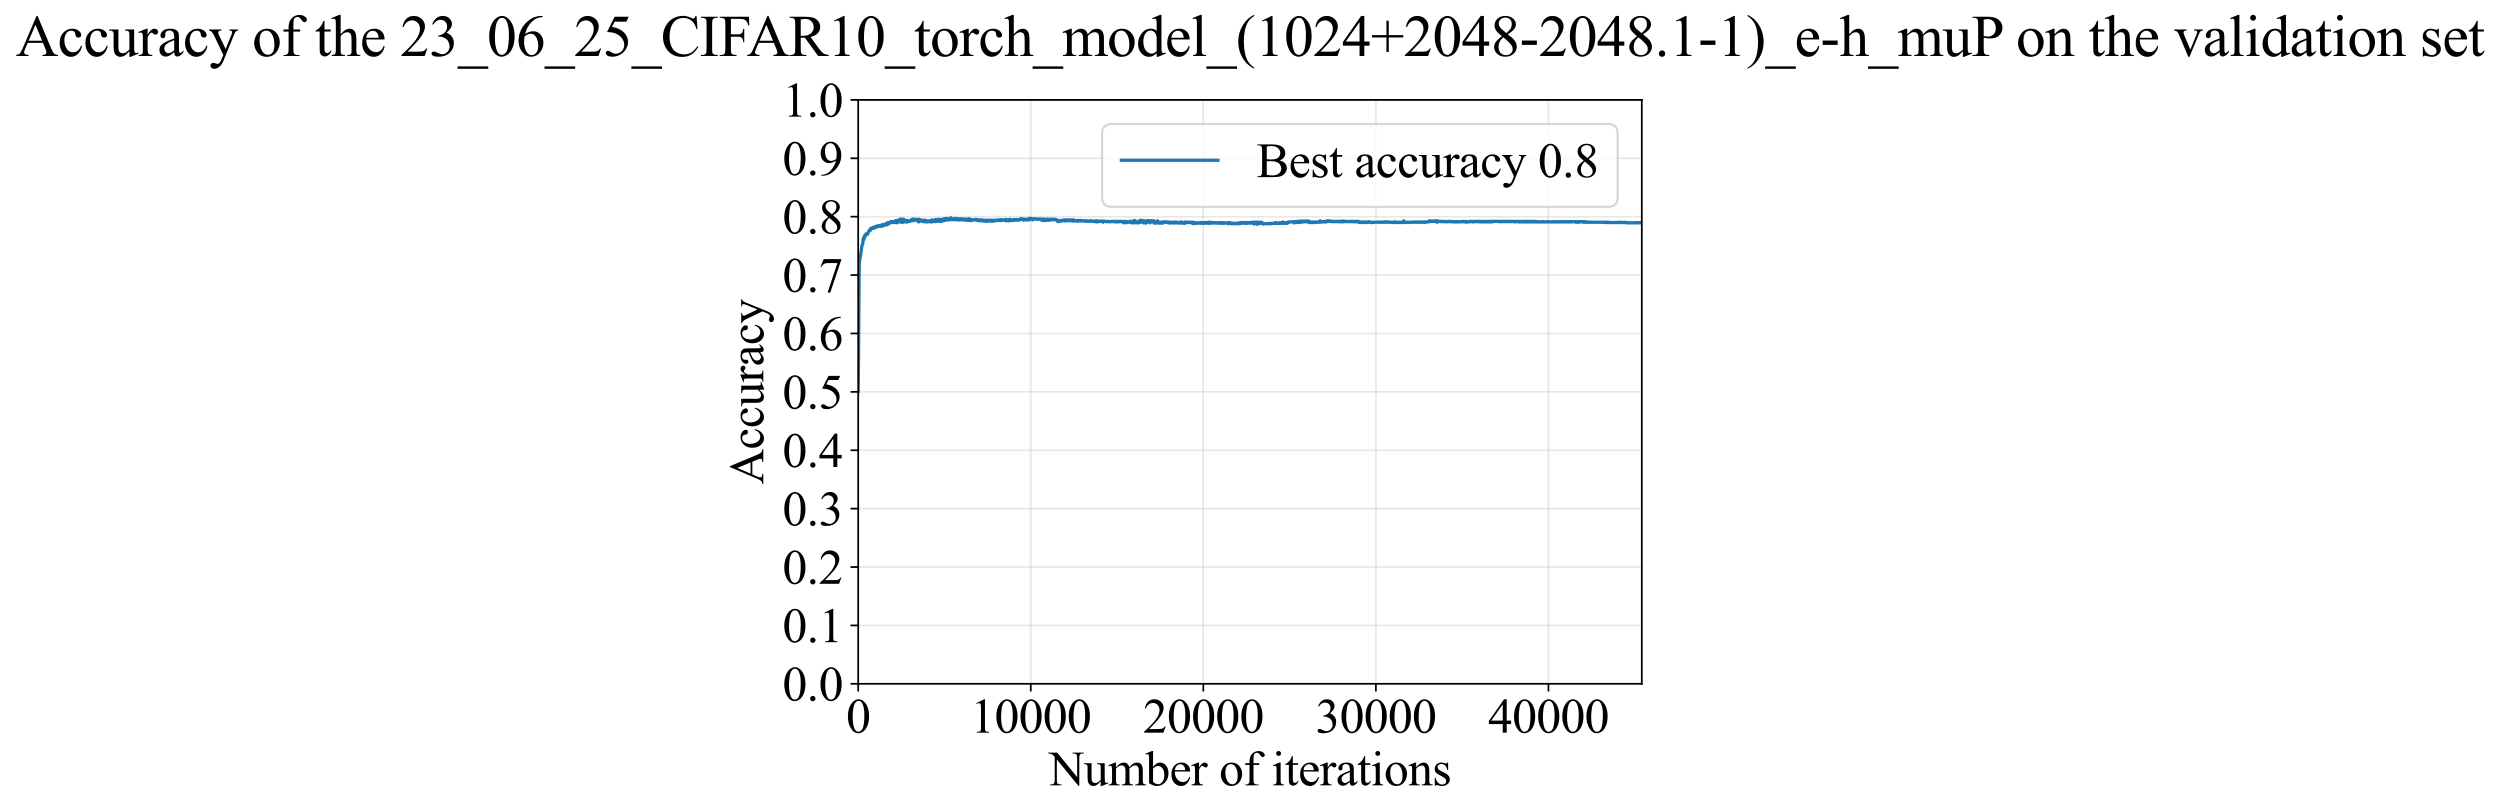 <?xml version="1.0" encoding="utf-8" standalone="no"?>
<!DOCTYPE svg PUBLIC "-//W3C//DTD SVG 1.1//EN"
  "http://www.w3.org/Graphics/SVG/1.1/DTD/svg11.dtd">
<svg xmlns:xlink="http://www.w3.org/1999/xlink" width="1139.358pt" height="369.808pt" viewBox="0 0 1139.358 369.808" xmlns="http://www.w3.org/2000/svg" version="1.1">
 <defs>
  <style type="text/css">*{stroke-linejoin: round; stroke-linecap: butt}</style>
 </defs>
 <g id="figure_1">
  <g id="patch_1">
   <path d="M 0 369.808 
L 1139.358 369.808 
L 1139.358 0 
L 0 0 
z
" style="fill: #ffffff"/>
  </g>
  <g id="axes_1">
   <g id="patch_2">
    <path d="M 391.119 311.644 
L 748.239 311.644 
L 748.239 45.532 
L 391.119 45.532 
z
" style="fill: #ffffff"/>
   </g>
   <g id="matplotlib.axis_1">
    <g id="xtick_1">
     <g id="line2d_1">
      <path d="M 391.119 311.644 
L 391.119 45.532 
" clip-path="url(#pb5d480168e)" style="fill: none; stroke: #b0b0b0; stroke-opacity: 0.3; stroke-width: 0.8; stroke-linecap: square"/>
     </g>
     <g id="line2d_2">
      <defs>
       <path id="m10fa8b8ec7" d="M 0 0 
L 0 3.5 
" style="stroke: #000000; stroke-width: 0.8"/>
      </defs>
      <g>
       <use xlink:href="#m10fa8b8ec7" x="391.119" y="311.644" style="stroke: #000000; stroke-width: 0.8"/>
      </g>
     </g>
     <g id="text_1">
      <!-- 0 -->
      <g transform="translate(385.619 333.92) scale(0.22 -0.22)">
       <defs>
        <path id="TimesNewRomanPSMT-30" d="M 231 2094 
Q 231 2819 450 3342 
Q 669 3866 1031 4122 
Q 1313 4325 1613 4325 
Q 2100 4325 2488 3828 
Q 2972 3213 2972 2159 
Q 2972 1422 2759 906 
Q 2547 391 2217 158 
Q 1888 -75 1581 -75 
Q 975 -75 572 641 
Q 231 1244 231 2094 
z
M 844 2016 
Q 844 1141 1059 588 
Q 1238 122 1591 122 
Q 1759 122 1940 273 
Q 2122 425 2216 781 
Q 2359 1319 2359 2297 
Q 2359 3022 2209 3506 
Q 2097 3866 1919 4016 
Q 1791 4119 1609 4119 
Q 1397 4119 1231 3928 
Q 1006 3669 925 3112 
Q 844 2556 844 2016 
z
" transform="scale(0.016)"/>
       </defs>
       <use xlink:href="#TimesNewRomanPSMT-30"/>
      </g>
     </g>
    </g>
    <g id="xtick_2">
     <g id="line2d_3">
      <path d="M 469.762 311.644 
L 469.762 45.532 
" clip-path="url(#pb5d480168e)" style="fill: none; stroke: #b0b0b0; stroke-opacity: 0.3; stroke-width: 0.8; stroke-linecap: square"/>
     </g>
     <g id="line2d_4">
      <g>
       <use xlink:href="#m10fa8b8ec7" x="469.762" y="311.644" style="stroke: #000000; stroke-width: 0.8"/>
      </g>
     </g>
     <g id="text_2">
      <!-- 10000 -->
      <g transform="translate(442.262 333.92) scale(0.22 -0.22)">
       <defs>
        <path id="TimesNewRomanPSMT-31" d="M 750 3822 
L 1781 4325 
L 1884 4325 
L 1884 747 
Q 1884 391 1914 303 
Q 1944 216 2037 169 
Q 2131 122 2419 116 
L 2419 0 
L 825 0 
L 825 116 
Q 1125 122 1212 167 
Q 1300 213 1334 289 
Q 1369 366 1369 747 
L 1369 3034 
Q 1369 3497 1338 3628 
Q 1316 3728 1258 3775 
Q 1200 3822 1119 3822 
Q 1003 3822 797 3725 
L 750 3822 
z
" transform="scale(0.016)"/>
       </defs>
       <use xlink:href="#TimesNewRomanPSMT-31"/>
       <use xlink:href="#TimesNewRomanPSMT-30" transform="translate(50 0)"/>
       <use xlink:href="#TimesNewRomanPSMT-30" transform="translate(100 0)"/>
       <use xlink:href="#TimesNewRomanPSMT-30" transform="translate(150 0)"/>
       <use xlink:href="#TimesNewRomanPSMT-30" transform="translate(200 0)"/>
      </g>
     </g>
    </g>
    <g id="xtick_3">
     <g id="line2d_5">
      <path d="M 548.406 311.644 
L 548.406 45.532 
" clip-path="url(#pb5d480168e)" style="fill: none; stroke: #b0b0b0; stroke-opacity: 0.3; stroke-width: 0.8; stroke-linecap: square"/>
     </g>
     <g id="line2d_6">
      <g>
       <use xlink:href="#m10fa8b8ec7" x="548.406" y="311.644" style="stroke: #000000; stroke-width: 0.8"/>
      </g>
     </g>
     <g id="text_3">
      <!-- 20000 -->
      <g transform="translate(520.906 333.92) scale(0.22 -0.22)">
       <defs>
        <path id="TimesNewRomanPSMT-32" d="M 2934 816 
L 2638 0 
L 138 0 
L 138 116 
Q 1241 1122 1691 1759 
Q 2141 2397 2141 2925 
Q 2141 3328 1894 3587 
Q 1647 3847 1303 3847 
Q 991 3847 742 3664 
Q 494 3481 375 3128 
L 259 3128 
Q 338 3706 661 4015 
Q 984 4325 1469 4325 
Q 1984 4325 2329 3994 
Q 2675 3663 2675 3213 
Q 2675 2891 2525 2569 
Q 2294 2063 1775 1497 
Q 997 647 803 472 
L 1909 472 
Q 2247 472 2383 497 
Q 2519 522 2628 598 
Q 2738 675 2819 816 
L 2934 816 
z
" transform="scale(0.016)"/>
       </defs>
       <use xlink:href="#TimesNewRomanPSMT-32"/>
       <use xlink:href="#TimesNewRomanPSMT-30" transform="translate(50 0)"/>
       <use xlink:href="#TimesNewRomanPSMT-30" transform="translate(100 0)"/>
       <use xlink:href="#TimesNewRomanPSMT-30" transform="translate(150 0)"/>
       <use xlink:href="#TimesNewRomanPSMT-30" transform="translate(200 0)"/>
      </g>
     </g>
    </g>
    <g id="xtick_4">
     <g id="line2d_7">
      <path d="M 627.049 311.644 
L 627.049 45.532 
" clip-path="url(#pb5d480168e)" style="fill: none; stroke: #b0b0b0; stroke-opacity: 0.3; stroke-width: 0.8; stroke-linecap: square"/>
     </g>
     <g id="line2d_8">
      <g>
       <use xlink:href="#m10fa8b8ec7" x="627.049" y="311.644" style="stroke: #000000; stroke-width: 0.8"/>
      </g>
     </g>
     <g id="text_4">
      <!-- 30000 -->
      <g transform="translate(599.549 333.92) scale(0.22 -0.22)">
       <defs>
        <path id="TimesNewRomanPSMT-33" d="M 325 3431 
Q 506 3859 782 4092 
Q 1059 4325 1472 4325 
Q 1981 4325 2253 3994 
Q 2459 3747 2459 3466 
Q 2459 3003 1878 2509 
Q 2269 2356 2469 2072 
Q 2669 1788 2669 1403 
Q 2669 853 2319 450 
Q 1863 -75 997 -75 
Q 569 -75 414 31 
Q 259 138 259 259 
Q 259 350 332 419 
Q 406 488 509 488 
Q 588 488 669 463 
Q 722 447 909 348 
Q 1097 250 1169 231 
Q 1284 197 1416 197 
Q 1734 197 1970 444 
Q 2206 691 2206 1028 
Q 2206 1275 2097 1509 
Q 2016 1684 1919 1775 
Q 1784 1900 1550 2001 
Q 1316 2103 1072 2103 
L 972 2103 
L 972 2197 
Q 1219 2228 1467 2375 
Q 1716 2522 1828 2728 
Q 1941 2934 1941 3181 
Q 1941 3503 1739 3701 
Q 1538 3900 1238 3900 
Q 753 3900 428 3381 
L 325 3431 
z
" transform="scale(0.016)"/>
       </defs>
       <use xlink:href="#TimesNewRomanPSMT-33"/>
       <use xlink:href="#TimesNewRomanPSMT-30" transform="translate(50 0)"/>
       <use xlink:href="#TimesNewRomanPSMT-30" transform="translate(100 0)"/>
       <use xlink:href="#TimesNewRomanPSMT-30" transform="translate(150 0)"/>
       <use xlink:href="#TimesNewRomanPSMT-30" transform="translate(200 0)"/>
      </g>
     </g>
    </g>
    <g id="xtick_5">
     <g id="line2d_9">
      <path d="M 705.693 311.644 
L 705.693 45.532 
" clip-path="url(#pb5d480168e)" style="fill: none; stroke: #b0b0b0; stroke-opacity: 0.3; stroke-width: 0.8; stroke-linecap: square"/>
     </g>
     <g id="line2d_10">
      <g>
       <use xlink:href="#m10fa8b8ec7" x="705.693" y="311.644" style="stroke: #000000; stroke-width: 0.8"/>
      </g>
     </g>
     <g id="text_5">
      <!-- 40000 -->
      <g transform="translate(678.193 333.92) scale(0.22 -0.22)">
       <defs>
        <path id="TimesNewRomanPSMT-34" d="M 2978 1563 
L 2978 1119 
L 2409 1119 
L 2409 0 
L 1894 0 
L 1894 1119 
L 100 1119 
L 100 1519 
L 2066 4325 
L 2409 4325 
L 2409 1563 
L 2978 1563 
z
M 1894 1563 
L 1894 3666 
L 406 1563 
L 1894 1563 
z
" transform="scale(0.016)"/>
       </defs>
       <use xlink:href="#TimesNewRomanPSMT-34"/>
       <use xlink:href="#TimesNewRomanPSMT-30" transform="translate(50 0)"/>
       <use xlink:href="#TimesNewRomanPSMT-30" transform="translate(100 0)"/>
       <use xlink:href="#TimesNewRomanPSMT-30" transform="translate(150 0)"/>
       <use xlink:href="#TimesNewRomanPSMT-30" transform="translate(200 0)"/>
      </g>
     </g>
    </g>
    <g id="text_6">
     <!-- Number of iterations -->
     <g transform="translate(478.037 357.902) scale(0.22 -0.22)">
      <defs>
       <path id="TimesNewRomanPSMT-4e" d="M -84 4238 
L 1066 4238 
L 3656 1059 
L 3656 3503 
Q 3656 3894 3569 3991 
Q 3453 4122 3203 4122 
L 3056 4122 
L 3056 4238 
L 4531 4238 
L 4531 4122 
L 4381 4122 
Q 4113 4122 4000 3959 
Q 3931 3859 3931 3503 
L 3931 -69 
L 3819 -69 
L 1025 3344 
L 1025 734 
Q 1025 344 1109 247 
Q 1228 116 1475 116 
L 1625 116 
L 1625 0 
L 150 0 
L 150 116 
L 297 116 
Q 569 116 681 278 
Q 750 378 750 734 
L 750 3681 
Q 566 3897 470 3965 
Q 375 4034 191 4094 
Q 100 4122 -84 4122 
L -84 4238 
z
" transform="scale(0.016)"/>
       <path id="TimesNewRomanPSMT-75" d="M 2709 2863 
L 2709 1128 
Q 2709 631 2732 520 
Q 2756 409 2807 365 
Q 2859 322 2928 322 
Q 3025 322 3147 375 
L 3191 266 
L 2334 -88 
L 2194 -88 
L 2194 519 
Q 1825 119 1631 15 
Q 1438 -88 1222 -88 
Q 981 -88 804 51 
Q 628 191 559 409 
Q 491 628 491 1028 
L 491 2306 
Q 491 2509 447 2587 
Q 403 2666 317 2708 
Q 231 2750 6 2747 
L 6 2863 
L 1009 2863 
L 1009 947 
Q 1009 547 1148 422 
Q 1288 297 1484 297 
Q 1619 297 1789 381 
Q 1959 466 2194 703 
L 2194 2325 
Q 2194 2569 2105 2655 
Q 2016 2741 1734 2747 
L 1734 2863 
L 2709 2863 
z
" transform="scale(0.016)"/>
       <path id="TimesNewRomanPSMT-6d" d="M 1050 2338 
Q 1363 2650 1419 2697 
Q 1559 2816 1721 2881 
Q 1884 2947 2044 2947 
Q 2313 2947 2506 2790 
Q 2700 2634 2766 2338 
Q 3088 2713 3309 2830 
Q 3531 2947 3766 2947 
Q 3994 2947 4170 2830 
Q 4347 2713 4450 2447 
Q 4519 2266 4519 1878 
L 4519 647 
Q 4519 378 4559 278 
Q 4591 209 4675 161 
Q 4759 113 4950 113 
L 4950 0 
L 3538 0 
L 3538 113 
L 3597 113 
Q 3781 113 3884 184 
Q 3956 234 3988 344 
Q 4000 397 4000 647 
L 4000 1878 
Q 4000 2228 3916 2372 
Q 3794 2572 3525 2572 
Q 3359 2572 3192 2489 
Q 3025 2406 2788 2181 
L 2781 2147 
L 2788 2013 
L 2788 647 
Q 2788 353 2820 281 
Q 2853 209 2943 161 
Q 3034 113 3253 113 
L 3253 0 
L 1806 0 
L 1806 113 
Q 2044 113 2133 169 
Q 2222 225 2256 338 
Q 2272 391 2272 647 
L 2272 1878 
Q 2272 2228 2169 2381 
Q 2031 2581 1784 2581 
Q 1616 2581 1450 2491 
Q 1191 2353 1050 2181 
L 1050 647 
Q 1050 366 1089 281 
Q 1128 197 1204 155 
Q 1281 113 1516 113 
L 1516 0 
L 100 0 
L 100 113 
Q 297 113 375 155 
Q 453 197 493 289 
Q 534 381 534 647 
L 534 1741 
Q 534 2213 506 2350 
Q 484 2453 437 2492 
Q 391 2531 309 2531 
Q 222 2531 100 2484 
L 53 2597 
L 916 2947 
L 1050 2947 
L 1050 2338 
z
" transform="scale(0.016)"/>
       <path id="TimesNewRomanPSMT-62" d="M 984 2369 
Q 1400 2947 1881 2947 
Q 2322 2947 2650 2570 
Q 2978 2194 2978 1541 
Q 2978 778 2472 313 
Q 2038 -88 1503 -88 
Q 1253 -88 995 3 
Q 738 94 469 275 
L 469 3241 
Q 469 3728 445 3840 
Q 422 3953 372 3993 
Q 322 4034 247 4034 
Q 159 4034 28 3984 
L -16 4094 
L 844 4444 
L 984 4444 
L 984 2369 
z
M 984 2169 
L 984 456 
Q 1144 300 1314 220 
Q 1484 141 1663 141 
Q 1947 141 2192 453 
Q 2438 766 2438 1363 
Q 2438 1913 2192 2208 
Q 1947 2503 1634 2503 
Q 1469 2503 1303 2419 
Q 1178 2356 984 2169 
z
" transform="scale(0.016)"/>
       <path id="TimesNewRomanPSMT-65" d="M 681 1784 
Q 678 1147 991 784 
Q 1303 422 1725 422 
Q 2006 422 2214 576 
Q 2422 731 2563 1106 
L 2659 1044 
Q 2594 616 2278 264 
Q 1963 -88 1488 -88 
Q 972 -88 605 314 
Q 238 716 238 1394 
Q 238 2128 614 2539 
Q 991 2950 1559 2950 
Q 2041 2950 2350 2633 
Q 2659 2316 2659 1784 
L 681 1784 
z
M 681 1966 
L 2006 1966 
Q 1991 2241 1941 2353 
Q 1863 2528 1708 2628 
Q 1553 2728 1384 2728 
Q 1125 2728 920 2526 
Q 716 2325 681 1966 
z
" transform="scale(0.016)"/>
       <path id="TimesNewRomanPSMT-72" d="M 1038 2947 
L 1038 2303 
Q 1397 2947 1775 2947 
Q 1947 2947 2059 2842 
Q 2172 2738 2172 2600 
Q 2172 2478 2090 2393 
Q 2009 2309 1897 2309 
Q 1788 2309 1652 2417 
Q 1516 2525 1450 2525 
Q 1394 2525 1328 2463 
Q 1188 2334 1038 2041 
L 1038 669 
Q 1038 431 1097 309 
Q 1138 225 1241 169 
Q 1344 113 1538 113 
L 1538 0 
L 72 0 
L 72 113 
Q 291 113 397 181 
Q 475 231 506 341 
Q 522 394 522 644 
L 522 1753 
Q 522 2253 501 2348 
Q 481 2444 426 2487 
Q 372 2531 291 2531 
Q 194 2531 72 2484 
L 41 2597 
L 906 2947 
L 1038 2947 
z
" transform="scale(0.016)"/>
       <path id="TimesNewRomanPSMT-20" transform="scale(0.016)"/>
       <path id="TimesNewRomanPSMT-6f" d="M 1600 2947 
Q 2250 2947 2644 2453 
Q 2978 2031 2978 1484 
Q 2978 1100 2793 706 
Q 2609 313 2286 112 
Q 1963 -88 1566 -88 
Q 919 -88 538 428 
Q 216 863 216 1403 
Q 216 1797 411 2186 
Q 606 2575 925 2761 
Q 1244 2947 1600 2947 
z
M 1503 2744 
Q 1338 2744 1170 2645 
Q 1003 2547 900 2300 
Q 797 2053 797 1666 
Q 797 1041 1045 587 
Q 1294 134 1700 134 
Q 2003 134 2200 384 
Q 2397 634 2397 1244 
Q 2397 2006 2069 2444 
Q 1847 2744 1503 2744 
z
" transform="scale(0.016)"/>
       <path id="TimesNewRomanPSMT-66" d="M 1319 2638 
L 1319 756 
Q 1319 356 1406 250 
Q 1522 113 1716 113 
L 1975 113 
L 1975 0 
L 266 0 
L 266 113 
L 394 113 
Q 519 113 622 175 
Q 725 238 764 344 
Q 803 450 803 756 
L 803 2638 
L 247 2638 
L 247 2863 
L 803 2863 
L 803 3050 
Q 803 3478 940 3775 
Q 1078 4072 1361 4255 
Q 1644 4438 1997 4438 
Q 2325 4438 2600 4225 
Q 2781 4084 2781 3909 
Q 2781 3816 2700 3733 
Q 2619 3650 2525 3650 
Q 2453 3650 2373 3701 
Q 2294 3753 2178 3923 
Q 2063 4094 1966 4153 
Q 1869 4213 1750 4213 
Q 1606 4213 1506 4136 
Q 1406 4059 1362 3898 
Q 1319 3738 1319 3069 
L 1319 2863 
L 2056 2863 
L 2056 2638 
L 1319 2638 
z
" transform="scale(0.016)"/>
       <path id="TimesNewRomanPSMT-69" d="M 928 4444 
Q 1059 4444 1151 4351 
Q 1244 4259 1244 4128 
Q 1244 3997 1151 3903 
Q 1059 3809 928 3809 
Q 797 3809 703 3903 
Q 609 3997 609 4128 
Q 609 4259 701 4351 
Q 794 4444 928 4444 
z
M 1188 2947 
L 1188 647 
Q 1188 378 1227 289 
Q 1266 200 1342 156 
Q 1419 113 1622 113 
L 1622 0 
L 231 0 
L 231 113 
Q 441 113 512 153 
Q 584 194 626 287 
Q 669 381 669 647 
L 669 1750 
Q 669 2216 641 2353 
Q 619 2453 572 2492 
Q 525 2531 444 2531 
Q 356 2531 231 2484 
L 188 2597 
L 1050 2947 
L 1188 2947 
z
" transform="scale(0.016)"/>
       <path id="TimesNewRomanPSMT-74" d="M 1031 3803 
L 1031 2863 
L 1700 2863 
L 1700 2644 
L 1031 2644 
L 1031 788 
Q 1031 509 1111 412 
Q 1191 316 1316 316 
Q 1419 316 1516 380 
Q 1613 444 1666 569 
L 1788 569 
Q 1678 263 1478 108 
Q 1278 -47 1066 -47 
Q 922 -47 784 33 
Q 647 113 581 261 
Q 516 409 516 719 
L 516 2644 
L 63 2644 
L 63 2747 
Q 234 2816 414 2980 
Q 594 3144 734 3369 
Q 806 3488 934 3803 
L 1031 3803 
z
" transform="scale(0.016)"/>
       <path id="TimesNewRomanPSMT-61" d="M 1822 413 
Q 1381 72 1269 19 
Q 1100 -59 909 -59 
Q 613 -59 420 144 
Q 228 347 228 678 
Q 228 888 322 1041 
Q 450 1253 767 1440 
Q 1084 1628 1822 1897 
L 1822 2009 
Q 1822 2438 1686 2597 
Q 1550 2756 1291 2756 
Q 1094 2756 978 2650 
Q 859 2544 859 2406 
L 866 2225 
Q 866 2081 792 2003 
Q 719 1925 600 1925 
Q 484 1925 411 2006 
Q 338 2088 338 2228 
Q 338 2497 613 2722 
Q 888 2947 1384 2947 
Q 1766 2947 2009 2819 
Q 2194 2722 2281 2516 
Q 2338 2381 2338 1966 
L 2338 994 
Q 2338 584 2353 492 
Q 2369 400 2405 369 
Q 2441 338 2488 338 
Q 2538 338 2575 359 
Q 2641 400 2828 588 
L 2828 413 
Q 2478 -56 2159 -56 
Q 2006 -56 1915 50 
Q 1825 156 1822 413 
z
M 1822 616 
L 1822 1706 
Q 1350 1519 1213 1441 
Q 966 1303 859 1153 
Q 753 1003 753 825 
Q 753 600 887 451 
Q 1022 303 1197 303 
Q 1434 303 1822 616 
z
" transform="scale(0.016)"/>
       <path id="TimesNewRomanPSMT-6e" d="M 1034 2341 
Q 1538 2947 1994 2947 
Q 2228 2947 2397 2830 
Q 2566 2713 2666 2444 
Q 2734 2256 2734 1869 
L 2734 647 
Q 2734 375 2778 278 
Q 2813 200 2889 156 
Q 2966 113 3172 113 
L 3172 0 
L 1756 0 
L 1756 113 
L 1816 113 
Q 2016 113 2095 173 
Q 2175 234 2206 353 
Q 2219 400 2219 647 
L 2219 1819 
Q 2219 2209 2117 2386 
Q 2016 2563 1775 2563 
Q 1403 2563 1034 2156 
L 1034 647 
Q 1034 356 1069 288 
Q 1113 197 1189 155 
Q 1266 113 1500 113 
L 1500 0 
L 84 0 
L 84 113 
L 147 113 
Q 366 113 442 223 
Q 519 334 519 647 
L 519 1709 
Q 519 2225 495 2337 
Q 472 2450 423 2490 
Q 375 2531 294 2531 
Q 206 2531 84 2484 
L 38 2597 
L 900 2947 
L 1034 2947 
L 1034 2341 
z
" transform="scale(0.016)"/>
       <path id="TimesNewRomanPSMT-73" d="M 2050 2947 
L 2050 1972 
L 1947 1972 
Q 1828 2431 1642 2597 
Q 1456 2763 1169 2763 
Q 950 2763 815 2647 
Q 681 2531 681 2391 
Q 681 2216 781 2091 
Q 878 1963 1175 1819 
L 1631 1597 
Q 2266 1288 2266 781 
Q 2266 391 1970 151 
Q 1675 -88 1309 -88 
Q 1047 -88 709 6 
Q 606 38 541 38 
Q 469 38 428 -44 
L 325 -44 
L 325 978 
L 428 978 
Q 516 541 762 319 
Q 1009 97 1316 97 
Q 1531 97 1667 223 
Q 1803 350 1803 528 
Q 1803 744 1651 891 
Q 1500 1038 1047 1263 
Q 594 1488 453 1669 
Q 313 1847 313 2119 
Q 313 2472 555 2709 
Q 797 2947 1181 2947 
Q 1350 2947 1591 2875 
Q 1750 2828 1803 2828 
Q 1853 2828 1881 2850 
Q 1909 2872 1947 2947 
L 2050 2947 
z
" transform="scale(0.016)"/>
      </defs>
      <use xlink:href="#TimesNewRomanPSMT-4e"/>
      <use xlink:href="#TimesNewRomanPSMT-75" transform="translate(72.217 0)"/>
      <use xlink:href="#TimesNewRomanPSMT-6d" transform="translate(122.217 0)"/>
      <use xlink:href="#TimesNewRomanPSMT-62" transform="translate(200 0)"/>
      <use xlink:href="#TimesNewRomanPSMT-65" transform="translate(250 0)"/>
      <use xlink:href="#TimesNewRomanPSMT-72" transform="translate(294.385 0)"/>
      <use xlink:href="#TimesNewRomanPSMT-20" transform="translate(327.686 0)"/>
      <use xlink:href="#TimesNewRomanPSMT-6f" transform="translate(352.686 0)"/>
      <use xlink:href="#TimesNewRomanPSMT-66" transform="translate(402.686 0)"/>
      <use xlink:href="#TimesNewRomanPSMT-20" transform="translate(435.986 0)"/>
      <use xlink:href="#TimesNewRomanPSMT-69" transform="translate(460.986 0)"/>
      <use xlink:href="#TimesNewRomanPSMT-74" transform="translate(488.77 0)"/>
      <use xlink:href="#TimesNewRomanPSMT-65" transform="translate(516.553 0)"/>
      <use xlink:href="#TimesNewRomanPSMT-72" transform="translate(560.938 0)"/>
      <use xlink:href="#TimesNewRomanPSMT-61" transform="translate(594.238 0)"/>
      <use xlink:href="#TimesNewRomanPSMT-74" transform="translate(638.623 0)"/>
      <use xlink:href="#TimesNewRomanPSMT-69" transform="translate(666.406 0)"/>
      <use xlink:href="#TimesNewRomanPSMT-6f" transform="translate(694.189 0)"/>
      <use xlink:href="#TimesNewRomanPSMT-6e" transform="translate(744.189 0)"/>
      <use xlink:href="#TimesNewRomanPSMT-73" transform="translate(794.189 0)"/>
     </g>
    </g>
   </g>
   <g id="matplotlib.axis_2">
    <g id="ytick_1">
     <g id="line2d_11">
      <path d="M 391.119 311.644 
L 748.239 311.644 
" clip-path="url(#pb5d480168e)" style="fill: none; stroke: #b0b0b0; stroke-opacity: 0.3; stroke-width: 0.8; stroke-linecap: square"/>
     </g>
     <g id="line2d_12">
      <defs>
       <path id="md807eb8e49" d="M 0 0 
L -3.5 0 
" style="stroke: #000000; stroke-width: 0.8"/>
      </defs>
      <g>
       <use xlink:href="#md807eb8e49" x="391.119" y="311.644" style="stroke: #000000; stroke-width: 0.8"/>
      </g>
     </g>
     <g id="text_7">
      <!-- 0.0 -->
      <g transform="translate(356.619 319.282) scale(0.22 -0.22)">
       <defs>
        <path id="TimesNewRomanPSMT-2e" d="M 800 606 
Q 947 606 1047 504 
Q 1147 403 1147 259 
Q 1147 116 1045 14 
Q 944 -88 800 -88 
Q 656 -88 554 14 
Q 453 116 453 259 
Q 453 406 554 506 
Q 656 606 800 606 
z
" transform="scale(0.016)"/>
       </defs>
       <use xlink:href="#TimesNewRomanPSMT-30"/>
       <use xlink:href="#TimesNewRomanPSMT-2e" transform="translate(50 0)"/>
       <use xlink:href="#TimesNewRomanPSMT-30" transform="translate(75 0)"/>
      </g>
     </g>
    </g>
    <g id="ytick_2">
     <g id="line2d_13">
      <path d="M 391.119 285.032 
L 748.239 285.032 
" clip-path="url(#pb5d480168e)" style="fill: none; stroke: #b0b0b0; stroke-opacity: 0.3; stroke-width: 0.8; stroke-linecap: square"/>
     </g>
     <g id="line2d_14">
      <g>
       <use xlink:href="#md807eb8e49" x="391.119" y="285.032" style="stroke: #000000; stroke-width: 0.8"/>
      </g>
     </g>
     <g id="text_8">
      <!-- 0.1 -->
      <g transform="translate(356.619 292.67) scale(0.22 -0.22)">
       <use xlink:href="#TimesNewRomanPSMT-30"/>
       <use xlink:href="#TimesNewRomanPSMT-2e" transform="translate(50 0)"/>
       <use xlink:href="#TimesNewRomanPSMT-31" transform="translate(75 0)"/>
      </g>
     </g>
    </g>
    <g id="ytick_3">
     <g id="line2d_15">
      <path d="M 391.119 258.421 
L 748.239 258.421 
" clip-path="url(#pb5d480168e)" style="fill: none; stroke: #b0b0b0; stroke-opacity: 0.3; stroke-width: 0.8; stroke-linecap: square"/>
     </g>
     <g id="line2d_16">
      <g>
       <use xlink:href="#md807eb8e49" x="391.119" y="258.421" style="stroke: #000000; stroke-width: 0.8"/>
      </g>
     </g>
     <g id="text_9">
      <!-- 0.2 -->
      <g transform="translate(356.619 266.059) scale(0.22 -0.22)">
       <use xlink:href="#TimesNewRomanPSMT-30"/>
       <use xlink:href="#TimesNewRomanPSMT-2e" transform="translate(50 0)"/>
       <use xlink:href="#TimesNewRomanPSMT-32" transform="translate(75 0)"/>
      </g>
     </g>
    </g>
    <g id="ytick_4">
     <g id="line2d_17">
      <path d="M 391.119 231.81 
L 748.239 231.81 
" clip-path="url(#pb5d480168e)" style="fill: none; stroke: #b0b0b0; stroke-opacity: 0.3; stroke-width: 0.8; stroke-linecap: square"/>
     </g>
     <g id="line2d_18">
      <g>
       <use xlink:href="#md807eb8e49" x="391.119" y="231.81" style="stroke: #000000; stroke-width: 0.8"/>
      </g>
     </g>
     <g id="text_10">
      <!-- 0.3 -->
      <g transform="translate(356.619 239.448) scale(0.22 -0.22)">
       <use xlink:href="#TimesNewRomanPSMT-30"/>
       <use xlink:href="#TimesNewRomanPSMT-2e" transform="translate(50 0)"/>
       <use xlink:href="#TimesNewRomanPSMT-33" transform="translate(75 0)"/>
      </g>
     </g>
    </g>
    <g id="ytick_5">
     <g id="line2d_19">
      <path d="M 391.119 205.199 
L 748.239 205.199 
" clip-path="url(#pb5d480168e)" style="fill: none; stroke: #b0b0b0; stroke-opacity: 0.3; stroke-width: 0.8; stroke-linecap: square"/>
     </g>
     <g id="line2d_20">
      <g>
       <use xlink:href="#md807eb8e49" x="391.119" y="205.199" style="stroke: #000000; stroke-width: 0.8"/>
      </g>
     </g>
     <g id="text_11">
      <!-- 0.4 -->
      <g transform="translate(356.619 212.837) scale(0.22 -0.22)">
       <use xlink:href="#TimesNewRomanPSMT-30"/>
       <use xlink:href="#TimesNewRomanPSMT-2e" transform="translate(50 0)"/>
       <use xlink:href="#TimesNewRomanPSMT-34" transform="translate(75 0)"/>
      </g>
     </g>
    </g>
    <g id="ytick_6">
     <g id="line2d_21">
      <path d="M 391.119 178.588 
L 748.239 178.588 
" clip-path="url(#pb5d480168e)" style="fill: none; stroke: #b0b0b0; stroke-opacity: 0.3; stroke-width: 0.8; stroke-linecap: square"/>
     </g>
     <g id="line2d_22">
      <g>
       <use xlink:href="#md807eb8e49" x="391.119" y="178.588" style="stroke: #000000; stroke-width: 0.8"/>
      </g>
     </g>
     <g id="text_12">
      <!-- 0.5 -->
      <g transform="translate(356.619 186.226) scale(0.22 -0.22)">
       <defs>
        <path id="TimesNewRomanPSMT-35" d="M 2778 4238 
L 2534 3706 
L 1259 3706 
L 981 3138 
Q 1809 3016 2294 2522 
Q 2709 2097 2709 1522 
Q 2709 1188 2573 903 
Q 2438 619 2231 419 
Q 2025 219 1772 97 
Q 1413 -75 1034 -75 
Q 653 -75 479 54 
Q 306 184 306 341 
Q 306 428 378 495 
Q 450 563 559 563 
Q 641 563 702 538 
Q 763 513 909 409 
Q 1144 247 1384 247 
Q 1750 247 2026 523 
Q 2303 800 2303 1197 
Q 2303 1581 2056 1914 
Q 1809 2247 1375 2428 
Q 1034 2569 447 2591 
L 1259 4238 
L 2778 4238 
z
" transform="scale(0.016)"/>
       </defs>
       <use xlink:href="#TimesNewRomanPSMT-30"/>
       <use xlink:href="#TimesNewRomanPSMT-2e" transform="translate(50 0)"/>
       <use xlink:href="#TimesNewRomanPSMT-35" transform="translate(75 0)"/>
      </g>
     </g>
    </g>
    <g id="ytick_7">
     <g id="line2d_23">
      <path d="M 391.119 151.976 
L 748.239 151.976 
" clip-path="url(#pb5d480168e)" style="fill: none; stroke: #b0b0b0; stroke-opacity: 0.3; stroke-width: 0.8; stroke-linecap: square"/>
     </g>
     <g id="line2d_24">
      <g>
       <use xlink:href="#md807eb8e49" x="391.119" y="151.976" style="stroke: #000000; stroke-width: 0.8"/>
      </g>
     </g>
     <g id="text_13">
      <!-- 0.6 -->
      <g transform="translate(356.619 159.614) scale(0.22 -0.22)">
       <defs>
        <path id="TimesNewRomanPSMT-36" d="M 2869 4325 
L 2869 4209 
Q 2456 4169 2195 4045 
Q 1934 3922 1679 3669 
Q 1425 3416 1258 3105 
Q 1091 2794 978 2366 
Q 1428 2675 1881 2675 
Q 2316 2675 2634 2325 
Q 2953 1975 2953 1425 
Q 2953 894 2631 456 
Q 2244 -75 1606 -75 
Q 1172 -75 869 213 
Q 275 772 275 1663 
Q 275 2231 503 2743 
Q 731 3256 1154 3653 
Q 1578 4050 1965 4187 
Q 2353 4325 2688 4325 
L 2869 4325 
z
M 925 2138 
Q 869 1716 869 1456 
Q 869 1156 980 804 
Q 1091 453 1309 247 
Q 1469 100 1697 100 
Q 1969 100 2183 356 
Q 2397 613 2397 1088 
Q 2397 1622 2184 2012 
Q 1972 2403 1581 2403 
Q 1463 2403 1327 2353 
Q 1191 2303 925 2138 
z
" transform="scale(0.016)"/>
       </defs>
       <use xlink:href="#TimesNewRomanPSMT-30"/>
       <use xlink:href="#TimesNewRomanPSMT-2e" transform="translate(50 0)"/>
       <use xlink:href="#TimesNewRomanPSMT-36" transform="translate(75 0)"/>
      </g>
     </g>
    </g>
    <g id="ytick_8">
     <g id="line2d_25">
      <path d="M 391.119 125.365 
L 748.239 125.365 
" clip-path="url(#pb5d480168e)" style="fill: none; stroke: #b0b0b0; stroke-opacity: 0.3; stroke-width: 0.8; stroke-linecap: square"/>
     </g>
     <g id="line2d_26">
      <g>
       <use xlink:href="#md807eb8e49" x="391.119" y="125.365" style="stroke: #000000; stroke-width: 0.8"/>
      </g>
     </g>
     <g id="text_14">
      <!-- 0.7 -->
      <g transform="translate(356.619 133.003) scale(0.22 -0.22)">
       <defs>
        <path id="TimesNewRomanPSMT-37" d="M 644 4238 
L 2916 4238 
L 2916 4119 
L 1503 -88 
L 1153 -88 
L 2419 3728 
L 1253 3728 
Q 900 3728 750 3644 
Q 488 3500 328 3200 
L 238 3234 
L 644 4238 
z
" transform="scale(0.016)"/>
       </defs>
       <use xlink:href="#TimesNewRomanPSMT-30"/>
       <use xlink:href="#TimesNewRomanPSMT-2e" transform="translate(50 0)"/>
       <use xlink:href="#TimesNewRomanPSMT-37" transform="translate(75 0)"/>
      </g>
     </g>
    </g>
    <g id="ytick_9">
     <g id="line2d_27">
      <path d="M 391.119 98.754 
L 748.239 98.754 
" clip-path="url(#pb5d480168e)" style="fill: none; stroke: #b0b0b0; stroke-opacity: 0.3; stroke-width: 0.8; stroke-linecap: square"/>
     </g>
     <g id="line2d_28">
      <g>
       <use xlink:href="#md807eb8e49" x="391.119" y="98.754" style="stroke: #000000; stroke-width: 0.8"/>
      </g>
     </g>
     <g id="text_15">
      <!-- 0.8 -->
      <g transform="translate(356.619 106.392) scale(0.22 -0.22)">
       <defs>
        <path id="TimesNewRomanPSMT-38" d="M 1228 2134 
Q 725 2547 579 2797 
Q 434 3047 434 3316 
Q 434 3728 753 4026 
Q 1072 4325 1600 4325 
Q 2113 4325 2425 4047 
Q 2738 3769 2738 3413 
Q 2738 3175 2569 2928 
Q 2400 2681 1866 2347 
Q 2416 1922 2594 1678 
Q 2831 1359 2831 1006 
Q 2831 559 2490 242 
Q 2150 -75 1597 -75 
Q 994 -75 656 303 
Q 388 606 388 966 
Q 388 1247 577 1523 
Q 766 1800 1228 2134 
z
M 1719 2469 
Q 2094 2806 2194 3001 
Q 2294 3197 2294 3444 
Q 2294 3772 2109 3958 
Q 1925 4144 1606 4144 
Q 1288 4144 1088 3959 
Q 888 3775 888 3528 
Q 888 3366 970 3203 
Q 1053 3041 1206 2894 
L 1719 2469 
z
M 1375 2016 
Q 1116 1797 991 1539 
Q 866 1281 866 981 
Q 866 578 1086 336 
Q 1306 94 1647 94 
Q 1984 94 2187 284 
Q 2391 475 2391 747 
Q 2391 972 2272 1150 
Q 2050 1481 1375 2016 
z
" transform="scale(0.016)"/>
       </defs>
       <use xlink:href="#TimesNewRomanPSMT-30"/>
       <use xlink:href="#TimesNewRomanPSMT-2e" transform="translate(50 0)"/>
       <use xlink:href="#TimesNewRomanPSMT-38" transform="translate(75 0)"/>
      </g>
     </g>
    </g>
    <g id="ytick_10">
     <g id="line2d_29">
      <path d="M 391.119 72.143 
L 748.239 72.143 
" clip-path="url(#pb5d480168e)" style="fill: none; stroke: #b0b0b0; stroke-opacity: 0.3; stroke-width: 0.8; stroke-linecap: square"/>
     </g>
     <g id="line2d_30">
      <g>
       <use xlink:href="#md807eb8e49" x="391.119" y="72.143" style="stroke: #000000; stroke-width: 0.8"/>
      </g>
     </g>
     <g id="text_16">
      <!-- 0.9 -->
      <g transform="translate(356.619 79.781) scale(0.22 -0.22)">
       <defs>
        <path id="TimesNewRomanPSMT-39" d="M 338 -88 
L 338 28 
Q 744 34 1094 217 
Q 1444 400 1770 856 
Q 2097 1313 2225 1859 
Q 1734 1544 1338 1544 
Q 891 1544 572 1889 
Q 253 2234 253 2806 
Q 253 3363 572 3797 
Q 956 4325 1575 4325 
Q 2097 4325 2469 3894 
Q 2925 3359 2925 2575 
Q 2925 1869 2578 1258 
Q 2231 647 1613 244 
Q 1109 -88 516 -88 
L 338 -88 
z
M 2275 2091 
Q 2331 2497 2331 2741 
Q 2331 3044 2228 3395 
Q 2125 3747 1936 3934 
Q 1747 4122 1506 4122 
Q 1228 4122 1018 3872 
Q 809 3622 809 3128 
Q 809 2469 1088 2097 
Q 1291 1828 1588 1828 
Q 1731 1828 1928 1897 
Q 2125 1966 2275 2091 
z
" transform="scale(0.016)"/>
       </defs>
       <use xlink:href="#TimesNewRomanPSMT-30"/>
       <use xlink:href="#TimesNewRomanPSMT-2e" transform="translate(50 0)"/>
       <use xlink:href="#TimesNewRomanPSMT-39" transform="translate(75 0)"/>
      </g>
     </g>
    </g>
    <g id="ytick_11">
     <g id="line2d_31">
      <path d="M 391.119 45.532 
L 748.239 45.532 
" clip-path="url(#pb5d480168e)" style="fill: none; stroke: #b0b0b0; stroke-opacity: 0.3; stroke-width: 0.8; stroke-linecap: square"/>
     </g>
     <g id="line2d_32">
      <g>
       <use xlink:href="#md807eb8e49" x="391.119" y="45.532" style="stroke: #000000; stroke-width: 0.8"/>
      </g>
     </g>
     <g id="text_17">
      <!-- 1.0 -->
      <g transform="translate(356.619 53.17) scale(0.22 -0.22)">
       <use xlink:href="#TimesNewRomanPSMT-31"/>
       <use xlink:href="#TimesNewRomanPSMT-2e" transform="translate(50 0)"/>
       <use xlink:href="#TimesNewRomanPSMT-30" transform="translate(75 0)"/>
      </g>
     </g>
    </g>
    <g id="text_18">
     <!-- Accuracy -->
     <g transform="translate(347.872 220.726) rotate(-90) scale(0.22 -0.22)">
      <defs>
       <path id="TimesNewRomanPSMT-41" d="M 2928 1419 
L 1288 1419 
L 1000 750 
Q 894 503 894 381 
Q 894 284 986 211 
Q 1078 138 1384 116 
L 1384 0 
L 50 0 
L 50 116 
Q 316 163 394 238 
Q 553 388 747 847 
L 2238 4334 
L 2347 4334 
L 3822 809 
Q 4000 384 4145 257 
Q 4291 131 4550 116 
L 4550 0 
L 2878 0 
L 2878 116 
Q 3131 128 3220 200 
Q 3309 272 3309 375 
Q 3309 513 3184 809 
L 2928 1419 
z
M 2841 1650 
L 2122 3363 
L 1384 1650 
L 2841 1650 
z
" transform="scale(0.016)"/>
       <path id="TimesNewRomanPSMT-63" d="M 2631 1088 
Q 2516 522 2178 217 
Q 1841 -88 1431 -88 
Q 944 -88 581 321 
Q 219 731 219 1428 
Q 219 2103 620 2525 
Q 1022 2947 1584 2947 
Q 2006 2947 2278 2723 
Q 2550 2500 2550 2259 
Q 2550 2141 2473 2067 
Q 2397 1994 2259 1994 
Q 2075 1994 1981 2113 
Q 1928 2178 1911 2362 
Q 1894 2547 1784 2644 
Q 1675 2738 1481 2738 
Q 1169 2738 978 2506 
Q 725 2200 725 1697 
Q 725 1184 976 792 
Q 1228 400 1656 400 
Q 1963 400 2206 609 
Q 2378 753 2541 1131 
L 2631 1088 
z
" transform="scale(0.016)"/>
       <path id="TimesNewRomanPSMT-79" d="M 38 2863 
L 1372 2863 
L 1372 2747 
L 1306 2747 
Q 1166 2747 1095 2686 
Q 1025 2625 1025 2534 
Q 1025 2413 1128 2197 
L 1825 753 
L 2466 2334 
Q 2519 2463 2519 2588 
Q 2519 2644 2497 2672 
Q 2472 2706 2419 2726 
Q 2366 2747 2231 2747 
L 2231 2863 
L 3163 2863 
L 3163 2747 
Q 3047 2734 2984 2696 
Q 2922 2659 2847 2556 
Q 2819 2513 2741 2316 
L 1575 -541 
Q 1406 -956 1132 -1168 
Q 859 -1381 606 -1381 
Q 422 -1381 303 -1275 
Q 184 -1169 184 -1031 
Q 184 -900 270 -820 
Q 356 -741 506 -741 
Q 609 -741 788 -809 
Q 913 -856 944 -856 
Q 1038 -856 1148 -759 
Q 1259 -663 1372 -384 
L 1575 113 
L 547 2272 
Q 500 2369 397 2513 
Q 319 2622 269 2659 
Q 197 2709 38 2747 
L 38 2863 
z
" transform="scale(0.016)"/>
      </defs>
      <use xlink:href="#TimesNewRomanPSMT-41"/>
      <use xlink:href="#TimesNewRomanPSMT-63" transform="translate(72.217 0)"/>
      <use xlink:href="#TimesNewRomanPSMT-63" transform="translate(116.602 0)"/>
      <use xlink:href="#TimesNewRomanPSMT-75" transform="translate(160.986 0)"/>
      <use xlink:href="#TimesNewRomanPSMT-72" transform="translate(210.986 0)"/>
      <use xlink:href="#TimesNewRomanPSMT-61" transform="translate(244.287 0)"/>
      <use xlink:href="#TimesNewRomanPSMT-63" transform="translate(288.672 0)"/>
      <use xlink:href="#TimesNewRomanPSMT-79" transform="translate(333.057 0)"/>
     </g>
    </g>
   </g>
   <g id="line2d_33">
    <path d="M 391.119 178.454 
L 391.591 120.043 
L 392.063 116.583 
L 392.141 116.85 
L 392.849 111.793 
L 393.164 111.261 
L 393.479 108.467 
L 393.557 108.467 
L 393.715 109.132 
L 394.029 107.536 
L 394.108 107.802 
L 394.187 107.136 
L 394.265 107.403 
L 394.344 107.403 
L 394.423 107.536 
L 394.659 106.604 
L 394.737 106.604 
L 394.816 106.737 
L 394.973 106.471 
L 395.131 106.471 
L 395.209 106.604 
L 395.288 106.471 
L 395.445 106.737 
L 395.838 105.54 
L 395.917 105.54 
L 396.074 105.141 
L 396.153 105.274 
L 396.232 105.141 
L 396.389 104.741 
L 396.625 105.008 
L 396.782 104.209 
L 396.861 104.475 
L 397.097 103.943 
L 397.176 103.943 
L 397.254 104.076 
L 397.412 103.943 
L 397.49 104.209 
L 397.648 104.076 
L 397.726 104.076 
L 398.12 103.544 
L 398.434 103.943 
L 398.513 103.81 
L 398.592 103.943 
L 398.906 103.278 
L 398.985 103.411 
L 399.142 103.544 
L 399.221 103.145 
L 399.3 103.278 
L 399.378 103.278 
L 399.457 103.411 
L 399.536 103.145 
L 399.693 103.411 
L 400.007 102.879 
L 400.086 103.145 
L 400.165 102.879 
L 400.243 103.012 
L 400.322 102.879 
L 400.401 103.145 
L 400.558 102.879 
L 400.637 103.012 
L 400.794 102.746 
L 400.951 103.145 
L 401.03 102.879 
L 401.187 103.145 
L 401.345 102.879 
L 401.423 103.012 
L 401.581 102.746 
L 401.659 103.145 
L 401.738 103.012 
L 401.817 102.879 
L 401.974 102.346 
L 402.131 103.012 
L 402.289 102.479 
L 402.367 103.012 
L 402.446 102.879 
L 402.603 102.479 
L 402.682 102.879 
L 402.761 102.746 
L 402.839 102.346 
L 402.918 102.479 
L 402.997 102.346 
L 403.075 102.613 
L 403.39 102.08 
L 403.469 102.479 
L 403.626 102.08 
L 403.783 102.08 
L 403.862 102.213 
L 404.019 102.08 
L 404.177 102.213 
L 404.255 101.681 
L 404.412 102.479 
L 404.491 102.213 
L 404.648 101.415 
L 404.806 102.08 
L 404.963 101.681 
L 405.042 101.814 
L 405.199 101.548 
L 405.278 101.814 
L 405.356 101.415 
L 405.435 101.548 
L 405.514 101.282 
L 405.592 101.681 
L 405.75 101.282 
L 405.828 101.282 
L 405.907 101.415 
L 405.986 101.016 
L 406.064 101.149 
L 406.3 101.415 
L 406.379 100.883 
L 406.536 101.415 
L 406.615 101.415 
L 406.694 101.149 
L 406.851 101.415 
L 407.008 101.282 
L 407.166 101.415 
L 407.244 101.016 
L 407.323 101.415 
L 407.402 101.282 
L 407.48 101.282 
L 407.559 101.149 
L 407.638 101.415 
L 407.874 100.883 
L 408.031 101.282 
L 408.11 101.149 
L 408.188 100.484 
L 408.346 101.415 
L 408.503 100.484 
L 408.66 101.415 
L 408.896 100.75 
L 408.975 101.548 
L 409.211 100.484 
L 409.289 101.016 
L 409.368 100.883 
L 409.525 100.351 
L 409.683 101.016 
L 409.84 100.084 
L 409.997 101.016 
L 410.155 99.951 
L 410.312 101.016 
L 410.548 99.951 
L 410.627 101.282 
L 410.863 99.818 
L 411.02 101.282 
L 411.177 99.951 
L 411.335 101.415 
L 411.413 100.883 
L 411.571 99.951 
L 411.728 101.016 
L 411.807 100.75 
L 411.885 99.951 
L 412.043 101.149 
L 412.121 101.149 
L 412.2 100.218 
L 412.279 100.484 
L 412.436 100.883 
L 412.515 100.883 
L 412.593 100.351 
L 412.751 101.016 
L 412.829 100.883 
L 412.908 100.484 
L 413.065 100.883 
L 413.222 100.883 
L 413.301 101.282 
L 413.458 100.484 
L 413.616 100.883 
L 413.852 100.883 
L 414.009 100.617 
L 414.166 100.883 
L 414.324 100.75 
L 414.56 100.75 
L 414.638 100.883 
L 414.874 100.484 
L 414.953 100.75 
L 415.032 100.351 
L 415.11 100.617 
L 415.189 100.351 
L 415.346 100.484 
L 415.425 100.084 
L 415.504 100.484 
L 415.582 100.084 
L 415.74 100.484 
L 415.818 100.351 
L 415.897 99.818 
L 415.976 99.951 
L 416.054 100.617 
L 416.133 100.484 
L 416.212 100.484 
L 416.29 99.951 
L 416.369 100.084 
L 416.526 100.351 
L 416.605 100.484 
L 416.92 99.951 
L 416.998 100.351 
L 417.077 100.218 
L 417.156 100.351 
L 417.313 99.951 
L 417.392 100.351 
L 417.549 99.951 
L 417.785 100.351 
L 417.942 100.084 
L 418.021 100.218 
L 418.099 100.617 
L 418.178 100.084 
L 418.257 100.218 
L 418.335 100.484 
L 418.571 99.951 
L 418.65 101.149 
L 418.729 100.084 
L 418.807 100.484 
L 418.886 99.951 
L 419.043 100.351 
L 419.122 100.351 
L 419.201 100.084 
L 419.358 100.617 
L 419.515 100.218 
L 419.594 100.617 
L 419.673 100.484 
L 419.83 100.484 
L 419.909 100.351 
L 419.987 100.484 
L 420.066 100.351 
L 420.145 100.883 
L 420.302 100.351 
L 420.538 100.883 
L 420.617 100.484 
L 420.695 100.617 
L 420.853 100.617 
L 420.931 100.351 
L 421.01 101.016 
L 421.089 100.883 
L 421.246 101.016 
L 421.403 101.016 
L 421.482 100.351 
L 421.639 101.149 
L 421.797 100.75 
L 421.954 100.75 
L 422.033 100.484 
L 422.19 101.016 
L 422.268 101.149 
L 422.347 100.883 
L 422.426 101.016 
L 422.504 100.75 
L 422.583 101.149 
L 422.662 101.016 
L 422.819 101.016 
L 422.898 101.149 
L 422.976 100.75 
L 423.055 100.883 
L 423.212 100.75 
L 423.37 101.016 
L 423.448 101.016 
L 423.606 100.617 
L 423.763 100.883 
L 423.842 100.75 
L 423.999 101.016 
L 424.235 100.617 
L 424.314 101.149 
L 424.55 100.218 
L 424.707 100.883 
L 424.786 100.351 
L 424.864 101.149 
L 424.943 101.016 
L 425.1 100.484 
L 425.258 100.617 
L 425.336 100.351 
L 425.494 100.75 
L 425.572 100.617 
L 425.651 100.883 
L 425.808 100.351 
L 425.887 100.617 
L 425.966 100.218 
L 426.044 100.75 
L 426.202 100.084 
L 426.28 101.016 
L 426.359 100.084 
L 426.438 100.617 
L 426.516 100.218 
L 426.595 100.351 
L 426.673 100.617 
L 426.752 100.218 
L 426.831 100.883 
L 426.909 100.084 
L 426.988 100.351 
L 427.067 100.484 
L 427.145 100.351 
L 427.224 100.617 
L 427.303 100.084 
L 427.46 100.484 
L 427.617 99.951 
L 427.696 100.883 
L 427.932 99.951 
L 428.011 100.75 
L 428.168 100.084 
L 428.247 100.883 
L 428.325 100.084 
L 428.404 100.218 
L 428.483 100.084 
L 428.561 100.351 
L 428.719 100.084 
L 428.876 100.883 
L 428.955 100.218 
L 429.033 100.351 
L 429.112 100.351 
L 429.191 100.883 
L 429.427 99.951 
L 429.584 100.617 
L 429.741 99.951 
L 430.056 100.484 
L 430.213 99.685 
L 430.371 100.484 
L 430.528 99.951 
L 430.607 99.685 
L 430.764 100.484 
L 431 99.818 
L 431.078 99.552 
L 431.157 100.218 
L 431.236 100.084 
L 431.314 99.552 
L 431.393 99.818 
L 431.472 99.552 
L 431.629 100.084 
L 431.708 99.685 
L 431.786 99.951 
L 431.865 99.685 
L 432.022 100.084 
L 432.101 99.685 
L 432.18 100.351 
L 432.416 99.685 
L 432.573 100.084 
L 432.652 99.951 
L 432.73 99.951 
L 432.809 100.084 
L 433.045 99.419 
L 433.202 100.084 
L 433.36 99.951 
L 433.438 99.286 
L 433.596 99.951 
L 433.674 99.818 
L 433.832 100.084 
L 433.91 99.818 
L 433.989 99.951 
L 434.068 99.818 
L 434.146 100.084 
L 434.304 99.951 
L 434.382 99.951 
L 434.461 99.685 
L 434.54 100.084 
L 434.618 99.951 
L 434.697 100.084 
L 434.854 99.818 
L 434.933 99.951 
L 435.012 99.552 
L 435.169 100.084 
L 435.248 99.818 
L 435.326 99.951 
L 435.405 99.685 
L 435.562 100.084 
L 435.641 99.818 
L 435.719 99.951 
L 435.877 99.552 
L 435.955 100.218 
L 436.034 99.951 
L 436.113 99.951 
L 436.191 99.685 
L 436.349 99.818 
L 436.427 99.685 
L 436.742 100.218 
L 436.821 99.951 
L 436.978 100.218 
L 437.057 99.951 
L 437.293 100.218 
L 437.45 99.685 
L 437.607 99.818 
L 437.686 99.685 
L 437.765 99.818 
L 437.843 99.685 
L 438.079 100.218 
L 438.315 99.685 
L 438.394 99.951 
L 438.473 99.685 
L 438.709 100.218 
L 438.866 99.818 
L 438.945 99.818 
L 439.023 99.951 
L 439.102 99.818 
L 439.259 99.951 
L 439.338 99.818 
L 439.417 100.084 
L 439.495 99.951 
L 439.574 100.351 
L 439.731 99.951 
L 439.81 100.084 
L 439.967 99.818 
L 440.046 100.084 
L 440.203 99.951 
L 440.36 100.351 
L 440.439 99.951 
L 440.518 100.351 
L 440.754 99.818 
L 440.832 99.951 
L 440.911 100.351 
L 440.99 100.218 
L 441.068 99.951 
L 441.147 100.484 
L 441.226 100.084 
L 441.304 100.218 
L 441.383 100.484 
L 441.54 99.685 
L 441.776 100.484 
L 442.012 99.818 
L 442.17 100.484 
L 442.327 100.084 
L 442.406 100.484 
L 442.484 100.084 
L 442.563 100.218 
L 442.642 100.484 
L 442.799 100.084 
L 442.878 100.484 
L 442.956 100.084 
L 443.035 100.218 
L 443.192 100.218 
L 443.271 100.351 
L 443.428 100.218 
L 443.743 100.218 
L 443.9 100.084 
L 443.979 100.084 
L 444.058 100.218 
L 444.136 100.084 
L 444.294 100.218 
L 444.451 100.218 
L 444.529 100.084 
L 444.687 100.218 
L 444.765 99.951 
L 444.923 100.218 
L 445.08 100.084 
L 445.159 100.351 
L 445.316 100.084 
L 445.473 100.218 
L 445.552 100.084 
L 445.631 100.484 
L 445.709 100.351 
L 445.788 100.218 
L 445.867 100.351 
L 445.945 100.218 
L 446.103 100.351 
L 446.181 100.218 
L 446.26 100.617 
L 446.417 100.218 
L 446.496 100.617 
L 446.653 100.218 
L 446.732 100.218 
L 446.811 100.617 
L 446.889 100.484 
L 446.968 100.484 
L 447.047 100.218 
L 447.204 100.484 
L 447.361 100.218 
L 447.519 100.617 
L 447.597 100.617 
L 447.676 100.75 
L 447.755 100.218 
L 447.833 100.617 
L 447.912 100.484 
L 447.991 100.484 
L 448.069 100.617 
L 448.227 100.484 
L 448.305 100.617 
L 448.384 100.484 
L 448.463 100.75 
L 448.62 100.351 
L 448.699 100.617 
L 448.856 100.351 
L 448.934 100.617 
L 449.092 100.351 
L 449.17 100.883 
L 449.249 100.484 
L 449.328 100.75 
L 449.406 100.484 
L 449.564 100.75 
L 449.642 100.617 
L 449.721 100.883 
L 449.8 100.351 
L 449.957 100.617 
L 450.036 100.617 
L 450.114 100.75 
L 450.193 100.484 
L 450.272 100.617 
L 450.35 100.484 
L 450.429 100.617 
L 450.508 100.351 
L 450.586 100.617 
L 450.665 100.351 
L 450.744 100.617 
L 450.822 100.484 
L 450.901 100.75 
L 451.058 100.351 
L 451.216 100.617 
L 451.294 100.484 
L 451.373 100.75 
L 451.53 100.351 
L 451.609 100.484 
L 451.766 100.75 
L 451.924 100.484 
L 452.002 100.351 
L 452.238 100.75 
L 452.317 100.484 
L 452.474 100.883 
L 452.632 100.617 
L 452.789 100.617 
L 452.868 100.484 
L 453.025 100.617 
L 453.104 100.351 
L 453.261 100.617 
L 453.339 100.351 
L 453.418 100.617 
L 453.497 100.484 
L 453.575 100.617 
L 453.654 100.351 
L 453.811 100.484 
L 453.89 100.351 
L 454.047 100.484 
L 454.283 100.484 
L 454.362 100.351 
L 454.519 100.484 
L 454.598 100.218 
L 454.677 100.351 
L 454.755 100.218 
L 454.834 100.351 
L 454.991 100.218 
L 455.149 100.218 
L 455.227 100.484 
L 455.306 100.351 
L 455.463 100.484 
L 455.699 100.218 
L 455.778 100.218 
L 455.935 100.484 
L 456.171 100.084 
L 456.25 100.351 
L 456.407 100.218 
L 456.486 100.484 
L 456.722 100.218 
L 457.115 100.218 
L 457.194 100.351 
L 457.351 100.218 
L 457.43 100.218 
L 457.587 100.351 
L 457.823 100.351 
L 457.902 100.218 
L 458.059 100.351 
L 458.138 100.351 
L 458.216 100.484 
L 458.295 99.951 
L 458.374 100.617 
L 458.452 100.351 
L 458.531 100.218 
L 458.61 100.617 
L 458.767 100.084 
L 458.846 100.617 
L 459.003 100.218 
L 459.082 100.484 
L 459.16 100.218 
L 459.239 100.351 
L 459.318 100.218 
L 459.475 100.617 
L 459.632 100.351 
L 459.79 100.351 
L 459.868 100.617 
L 459.947 100.351 
L 460.104 100.617 
L 460.183 99.951 
L 460.262 100.484 
L 460.34 100.351 
L 460.419 100.084 
L 460.498 100.351 
L 460.655 100.084 
L 460.812 100.484 
L 460.97 100.351 
L 461.048 100.484 
L 461.206 100.351 
L 461.363 100.484 
L 461.442 100.351 
L 461.52 100.484 
L 461.678 100.218 
L 461.756 100.351 
L 461.835 100.084 
L 461.914 100.351 
L 462.071 100.084 
L 462.228 100.351 
L 462.307 100.084 
L 462.464 100.351 
L 462.543 100.084 
L 462.621 100.351 
L 462.779 100.084 
L 462.857 100.218 
L 463.015 100.084 
L 463.093 100.351 
L 463.329 100.084 
L 463.408 100.351 
L 463.565 100.084 
L 463.723 100.218 
L 463.801 100.084 
L 463.88 100.218 
L 464.037 100.084 
L 464.352 100.084 
L 464.431 100.351 
L 464.667 100.084 
L 464.745 100.218 
L 464.824 99.951 
L 464.903 100.084 
L 465.139 99.685 
L 465.217 99.951 
L 465.296 99.685 
L 465.453 99.951 
L 465.532 99.951 
L 465.611 99.685 
L 465.689 99.951 
L 465.768 99.685 
L 465.925 99.951 
L 466.004 99.951 
L 466.083 99.818 
L 466.161 99.951 
L 466.24 99.818 
L 466.476 100.351 
L 466.555 100.218 
L 466.712 100.218 
L 466.79 100.084 
L 466.948 100.218 
L 467.105 100.084 
L 467.184 100.084 
L 467.341 99.818 
L 467.498 100.218 
L 467.577 100.084 
L 467.813 100.084 
L 467.97 100.218 
L 468.049 100.084 
L 468.206 100.218 
L 468.364 100.084 
L 468.442 100.084 
L 468.521 99.951 
L 468.678 100.218 
L 468.836 99.552 
L 469.072 100.218 
L 469.229 99.818 
L 469.308 99.552 
L 469.386 99.818 
L 469.544 99.685 
L 469.701 99.818 
L 469.858 99.685 
L 469.937 99.818 
L 470.016 99.552 
L 470.252 99.818 
L 470.33 99.818 
L 470.409 99.685 
L 470.566 100.218 
L 470.724 99.818 
L 470.802 99.818 
L 470.881 99.685 
L 470.96 99.818 
L 471.038 99.685 
L 471.195 99.818 
L 471.589 99.818 
L 471.667 99.685 
L 471.825 99.818 
L 472.375 99.818 
L 472.454 99.951 
L 472.611 99.818 
L 472.69 99.818 
L 472.769 99.951 
L 472.926 99.818 
L 473.083 99.818 
L 473.162 99.951 
L 473.319 99.818 
L 473.398 99.818 
L 473.477 99.951 
L 473.634 99.818 
L 473.713 99.951 
L 473.87 99.818 
L 474.027 99.951 
L 474.185 99.818 
L 474.342 99.818 
L 474.421 99.951 
L 474.578 99.818 
L 474.657 99.951 
L 474.735 100.351 
L 474.971 99.818 
L 475.129 100.084 
L 475.207 100.484 
L 475.286 99.951 
L 475.365 100.484 
L 475.522 100.084 
L 475.601 100.484 
L 475.758 99.951 
L 475.836 99.818 
L 475.915 99.951 
L 475.994 100.484 
L 476.151 99.951 
L 476.23 100.351 
L 476.308 100.084 
L 476.387 100.484 
L 476.544 100.218 
L 476.623 100.484 
L 476.702 100.084 
L 476.859 100.351 
L 476.938 99.951 
L 477.095 100.351 
L 477.252 99.951 
L 477.331 99.818 
L 477.41 99.951 
L 477.488 99.818 
L 477.646 100.351 
L 477.803 100.218 
L 477.882 100.351 
L 478.039 100.218 
L 478.118 100.351 
L 478.275 100.218 
L 478.59 100.218 
L 478.668 100.351 
L 478.904 99.818 
L 478.983 99.951 
L 479.14 100.084 
L 479.298 99.951 
L 479.534 99.951 
L 479.612 100.084 
L 479.77 99.951 
L 479.927 100.084 
L 480.006 99.951 
L 480.084 100.218 
L 480.163 100.084 
L 480.241 100.218 
L 480.399 100.084 
L 480.477 100.084 
L 480.556 99.951 
L 480.635 100.084 
L 480.713 99.951 
L 480.792 100.084 
L 480.871 99.951 
L 480.949 100.084 
L 481.107 99.951 
L 481.185 99.951 
L 481.343 100.218 
L 481.421 100.084 
L 481.579 100.351 
L 481.815 100.617 
L 481.972 100.617 
L 482.129 101.016 
L 482.208 100.883 
L 482.365 100.484 
L 482.444 100.75 
L 482.68 100.484 
L 482.759 100.617 
L 482.837 100.484 
L 482.995 100.617 
L 483.073 100.617 
L 483.152 100.484 
L 483.231 100.883 
L 483.388 100.484 
L 483.467 100.75 
L 483.703 100.484 
L 483.781 100.617 
L 483.939 100.484 
L 484.017 100.617 
L 484.253 100.351 
L 484.411 100.484 
L 484.568 100.484 
L 484.725 100.617 
L 484.804 100.218 
L 484.882 100.484 
L 485.118 100.218 
L 485.197 100.75 
L 485.276 100.218 
L 485.354 100.484 
L 485.512 100.351 
L 485.59 100.617 
L 485.669 100.218 
L 485.748 100.351 
L 485.826 100.484 
L 485.905 100.218 
L 486.062 100.484 
L 486.141 100.218 
L 486.298 100.617 
L 486.377 100.218 
L 486.456 100.351 
L 486.534 100.617 
L 486.613 100.351 
L 486.692 100.484 
L 486.849 100.351 
L 486.928 100.617 
L 487.006 100.218 
L 487.085 100.351 
L 487.164 100.617 
L 487.242 100.218 
L 487.321 100.351 
L 487.478 100.351 
L 487.557 100.218 
L 487.714 100.351 
L 487.793 100.351 
L 487.872 100.484 
L 488.029 100.218 
L 488.108 100.617 
L 488.186 100.218 
L 488.265 100.351 
L 488.344 100.617 
L 488.501 100.351 
L 488.58 100.617 
L 488.658 100.218 
L 488.737 100.75 
L 488.894 100.218 
L 488.973 100.75 
L 489.051 100.218 
L 489.13 100.484 
L 489.287 100.218 
L 489.366 100.75 
L 489.445 100.351 
L 489.523 100.484 
L 489.602 100.617 
L 489.681 100.484 
L 489.838 100.617 
L 489.917 100.484 
L 489.995 100.617 
L 490.153 100.484 
L 490.231 100.484 
L 490.31 100.617 
L 490.467 100.484 
L 490.546 100.484 
L 490.703 100.75 
L 490.861 100.617 
L 490.939 100.75 
L 491.097 100.617 
L 491.175 100.883 
L 491.333 100.617 
L 491.411 100.484 
L 491.569 100.617 
L 491.647 100.617 
L 491.805 100.484 
L 491.883 100.484 
L 491.962 100.617 
L 492.041 100.484 
L 492.119 100.617 
L 492.277 100.484 
L 492.434 100.75 
L 492.67 100.484 
L 492.827 100.484 
L 492.906 100.617 
L 493.063 100.484 
L 493.221 100.617 
L 493.535 100.617 
L 493.692 100.75 
L 493.85 100.617 
L 493.928 100.617 
L 494.007 100.75 
L 494.086 100.617 
L 494.243 100.75 
L 494.479 100.75 
L 494.636 100.883 
L 494.794 100.617 
L 494.951 100.617 
L 495.108 100.75 
L 495.187 100.617 
L 495.266 100.75 
L 495.344 100.617 
L 495.423 100.883 
L 495.58 100.75 
L 495.816 100.75 
L 495.895 100.883 
L 496.052 100.75 
L 496.131 100.75 
L 496.288 100.883 
L 496.446 100.75 
L 496.603 100.75 
L 496.682 100.883 
L 496.839 100.75 
L 496.918 100.75 
L 496.996 100.484 
L 497.075 100.75 
L 497.232 100.617 
L 497.39 100.75 
L 497.547 100.75 
L 497.626 100.883 
L 497.783 100.75 
L 497.862 100.883 
L 498.019 100.75 
L 498.097 100.75 
L 498.176 100.883 
L 498.333 100.75 
L 498.412 100.75 
L 498.569 100.883 
L 498.884 100.883 
L 498.963 101.016 
L 499.041 100.75 
L 499.12 101.016 
L 499.435 100.617 
L 499.513 100.75 
L 499.671 100.617 
L 499.749 101.149 
L 499.828 100.75 
L 499.907 101.016 
L 500.064 100.75 
L 500.457 100.75 
L 500.536 101.016 
L 500.693 100.75 
L 500.772 101.016 
L 500.929 100.75 
L 501.008 100.883 
L 501.087 100.75 
L 501.165 100.883 
L 501.244 100.75 
L 501.323 100.883 
L 501.401 100.75 
L 501.48 100.883 
L 501.637 100.75 
L 501.716 100.883 
L 501.873 100.75 
L 502.031 100.75 
L 502.109 100.883 
L 502.188 100.75 
L 502.267 100.883 
L 502.345 100.75 
L 502.424 100.883 
L 502.502 100.75 
L 502.581 100.883 
L 502.66 101.282 
L 502.817 100.75 
L 502.896 100.883 
L 502.974 100.75 
L 503.053 100.883 
L 503.132 100.75 
L 503.289 100.883 
L 503.368 100.75 
L 503.525 100.883 
L 503.84 100.883 
L 503.918 101.016 
L 504.076 100.883 
L 504.154 101.016 
L 504.312 100.883 
L 504.39 101.016 
L 504.548 100.883 
L 504.626 101.016 
L 504.705 100.883 
L 504.862 101.016 
L 505.02 101.016 
L 505.177 100.883 
L 505.334 101.016 
L 505.57 101.016 
L 505.649 101.149 
L 505.806 101.016 
L 506.357 101.016 
L 506.436 100.883 
L 506.514 101.016 
L 506.593 100.883 
L 506.672 101.016 
L 506.75 100.883 
L 506.908 101.016 
L 507.065 100.883 
L 507.537 100.883 
L 507.694 101.016 
L 507.773 100.883 
L 507.93 101.149 
L 508.166 100.883 
L 508.245 100.883 
L 508.323 101.016 
L 508.481 100.883 
L 508.559 101.149 
L 508.638 100.883 
L 508.717 101.016 
L 508.795 100.883 
L 509.031 101.149 
L 509.189 100.883 
L 509.425 101.149 
L 509.582 101.149 
L 509.661 100.883 
L 509.818 101.016 
L 509.897 101.016 
L 509.975 100.883 
L 510.133 101.016 
L 510.211 101.016 
L 510.29 100.883 
L 510.447 101.016 
L 510.526 100.883 
L 510.605 101.016 
L 510.762 100.883 
L 510.919 100.883 
L 510.998 101.016 
L 511.155 100.883 
L 511.234 101.016 
L 511.313 100.883 
L 511.47 101.016 
L 511.627 101.016 
L 511.706 100.883 
L 511.863 101.016 
L 511.942 101.016 
L 512.02 101.548 
L 512.178 101.016 
L 512.571 101.016 
L 512.65 101.149 
L 512.807 100.883 
L 512.964 101.149 
L 513.043 101.548 
L 513.2 101.016 
L 513.358 101.016 
L 513.436 100.883 
L 513.594 101.415 
L 513.751 101.149 
L 514.38 101.149 
L 514.459 101.282 
L 514.538 101.149 
L 514.695 101.282 
L 514.774 101.282 
L 514.931 101.149 
L 515.01 101.282 
L 515.088 101.149 
L 515.167 100.75 
L 515.403 101.282 
L 515.482 101.282 
L 515.56 101.548 
L 515.718 101.149 
L 515.796 101.548 
L 515.953 101.282 
L 516.032 101.149 
L 516.189 101.282 
L 516.347 101.282 
L 516.425 101.548 
L 516.583 100.75 
L 516.661 100.883 
L 516.74 101.016 
L 516.819 100.484 
L 516.976 101.016 
L 517.055 100.484 
L 517.291 101.548 
L 517.448 100.75 
L 517.527 101.016 
L 517.605 100.75 
L 517.841 101.548 
L 517.92 101.149 
L 517.999 101.282 
L 518.077 101.548 
L 518.156 101.149 
L 518.235 101.415 
L 518.392 101.282 
L 518.471 101.548 
L 518.549 101.149 
L 518.628 101.282 
L 518.707 101.548 
L 518.785 101.149 
L 518.864 101.282 
L 518.943 101.548 
L 519.021 101.149 
L 519.1 101.415 
L 519.179 101.282 
L 519.336 100.484 
L 519.493 101.282 
L 519.572 101.415 
L 519.729 100.75 
L 519.808 100.883 
L 519.887 100.351 
L 519.965 100.883 
L 520.044 100.75 
L 520.123 100.75 
L 520.201 100.883 
L 520.358 100.75 
L 520.437 100.883 
L 520.516 100.617 
L 520.673 100.75 
L 520.752 100.75 
L 520.988 101.548 
L 521.145 100.484 
L 521.302 101.548 
L 521.381 101.149 
L 521.46 101.415 
L 521.617 101.016 
L 521.774 101.282 
L 521.932 101.282 
L 522.01 101.149 
L 522.089 101.681 
L 522.246 101.149 
L 522.325 101.548 
L 522.482 100.617 
L 522.718 101.548 
L 522.797 101.016 
L 522.876 101.282 
L 522.954 101.149 
L 523.033 100.617 
L 523.112 100.883 
L 523.269 100.75 
L 523.348 100.883 
L 523.426 100.484 
L 523.505 100.883 
L 523.584 100.617 
L 523.662 100.883 
L 523.82 100.75 
L 523.898 101.016 
L 523.977 100.617 
L 524.213 101.548 
L 524.37 100.617 
L 524.449 100.883 
L 524.606 100.75 
L 524.685 100.883 
L 524.764 100.617 
L 524.921 100.883 
L 524.999 100.617 
L 525.078 100.883 
L 525.157 100.617 
L 525.235 100.883 
L 525.314 100.75 
L 525.471 100.883 
L 525.55 100.617 
L 525.629 100.883 
L 525.707 100.617 
L 525.943 101.681 
L 526.101 100.75 
L 526.258 101.548 
L 526.337 101.282 
L 526.415 101.282 
L 526.494 101.415 
L 526.573 101.282 
L 526.651 101.681 
L 526.809 101.282 
L 526.887 101.681 
L 526.966 101.282 
L 527.045 101.681 
L 527.123 101.282 
L 527.202 101.681 
L 527.517 100.617 
L 527.674 101.548 
L 527.831 101.016 
L 528.067 101.548 
L 528.146 101.282 
L 528.225 101.681 
L 528.303 101.282 
L 528.382 101.681 
L 528.539 101.282 
L 528.618 101.681 
L 528.697 101.282 
L 528.775 101.548 
L 528.933 101.282 
L 529.011 101.681 
L 529.169 101.282 
L 529.247 101.681 
L 529.326 101.282 
L 529.404 101.415 
L 529.483 101.681 
L 529.562 101.282 
L 529.719 101.548 
L 529.798 101.282 
L 529.876 101.681 
L 530.034 101.149 
L 530.112 101.548 
L 530.27 101.149 
L 530.427 101.149 
L 530.506 101.016 
L 530.663 101.282 
L 530.742 101.149 
L 530.82 101.282 
L 530.899 101.149 
L 530.978 101.282 
L 531.135 101.149 
L 531.214 101.282 
L 531.292 101.149 
L 531.371 101.415 
L 531.528 101.149 
L 531.607 101.282 
L 531.764 101.149 
L 531.843 101.282 
L 531.922 101.149 
L 532.079 101.415 
L 532.158 101.149 
L 532.394 101.415 
L 532.472 101.149 
L 532.551 101.548 
L 532.63 101.282 
L 532.708 101.548 
L 532.866 101.415 
L 532.944 101.548 
L 533.023 101.415 
L 533.102 101.681 
L 533.18 101.282 
L 533.338 101.548 
L 533.495 101.548 
L 533.574 101.282 
L 533.731 101.415 
L 533.809 101.415 
L 533.967 101.548 
L 534.045 101.548 
L 534.203 101.282 
L 534.281 101.548 
L 534.439 101.282 
L 534.517 101.548 
L 534.596 101.282 
L 534.675 101.681 
L 534.832 101.415 
L 534.911 101.681 
L 534.989 101.282 
L 535.068 101.415 
L 535.147 101.282 
L 535.225 101.548 
L 535.304 101.149 
L 535.383 101.548 
L 535.461 101.415 
L 535.54 101.548 
L 535.697 101.415 
L 535.855 101.548 
L 535.933 101.282 
L 536.012 101.548 
L 536.091 101.282 
L 536.169 101.548 
L 536.248 101.282 
L 536.484 101.548 
L 536.563 101.282 
L 536.72 101.548 
L 536.799 101.548 
L 536.956 101.415 
L 537.035 101.681 
L 537.113 101.548 
L 537.192 101.681 
L 537.271 101.415 
L 537.428 101.548 
L 537.507 101.548 
L 537.585 101.415 
L 537.743 101.548 
L 537.821 101.282 
L 537.9 101.548 
L 537.979 101.282 
L 538.136 101.548 
L 538.214 101.149 
L 538.372 101.548 
L 538.45 101.681 
L 538.529 101.548 
L 538.608 101.149 
L 538.686 101.681 
L 538.765 101.548 
L 538.844 101.681 
L 538.922 101.548 
L 539.08 101.681 
L 539.158 101.548 
L 539.316 101.681 
L 539.473 101.548 
L 539.552 101.681 
L 539.63 101.548 
L 539.709 101.814 
L 539.866 101.681 
L 540.024 101.681 
L 540.102 101.548 
L 540.181 101.149 
L 540.26 101.548 
L 540.338 101.282 
L 540.496 101.548 
L 540.574 101.149 
L 540.653 101.548 
L 540.732 101.282 
L 540.889 101.415 
L 541.046 101.282 
L 541.361 101.282 
L 541.44 101.415 
L 541.518 101.282 
L 541.597 101.415 
L 541.754 101.282 
L 541.833 101.415 
L 541.99 101.282 
L 542.305 101.282 
L 542.384 101.415 
L 542.541 101.282 
L 542.698 101.415 
L 542.855 101.282 
L 542.934 101.282 
L 543.013 101.415 
L 543.091 101.282 
L 543.249 101.548 
L 543.327 101.282 
L 543.485 101.548 
L 543.563 101.947 
L 543.721 101.548 
L 543.878 101.548 
L 543.957 101.282 
L 544.114 101.814 
L 544.271 101.548 
L 544.35 101.681 
L 544.429 101.548 
L 544.507 101.814 
L 544.586 101.548 
L 544.665 101.814 
L 544.743 101.548 
L 544.822 101.681 
L 544.979 101.548 
L 545.058 101.814 
L 545.294 101.548 
L 545.451 101.814 
L 545.609 101.548 
L 545.766 101.548 
L 545.923 101.681 
L 546.002 101.681 
L 546.159 101.548 
L 546.238 101.681 
L 546.317 101.548 
L 546.395 101.681 
L 546.553 101.548 
L 546.71 101.681 
L 546.789 101.548 
L 546.946 101.681 
L 547.025 101.548 
L 547.103 101.814 
L 547.26 101.415 
L 547.418 101.415 
L 547.496 101.548 
L 547.654 101.415 
L 547.811 101.415 
L 547.968 101.548 
L 548.047 101.548 
L 548.126 101.814 
L 548.283 101.681 
L 548.362 101.681 
L 548.598 101.415 
L 548.834 101.814 
L 548.991 101.415 
L 549.148 101.548 
L 549.227 101.548 
L 549.306 101.681 
L 549.384 101.415 
L 549.542 101.681 
L 549.62 101.415 
L 549.699 101.681 
L 549.778 101.415 
L 549.856 101.681 
L 550.014 101.548 
L 550.092 101.681 
L 550.171 101.415 
L 550.25 101.681 
L 550.328 101.415 
L 550.486 101.681 
L 550.564 101.282 
L 550.643 101.814 
L 550.722 101.681 
L 550.8 101.282 
L 550.879 101.814 
L 550.958 101.681 
L 551.036 101.282 
L 551.115 101.814 
L 551.194 101.282 
L 551.272 101.681 
L 551.351 101.415 
L 551.508 101.681 
L 551.587 101.415 
L 551.665 101.681 
L 551.744 101.282 
L 551.901 101.681 
L 551.98 101.548 
L 552.137 101.681 
L 552.216 101.681 
L 552.295 101.548 
L 552.373 101.681 
L 552.452 101.548 
L 552.609 101.681 
L 552.688 101.415 
L 552.845 101.681 
L 552.924 101.415 
L 553.003 101.681 
L 553.081 101.415 
L 553.239 101.681 
L 553.396 101.415 
L 553.553 101.548 
L 553.632 101.415 
L 553.789 101.548 
L 554.025 101.548 
L 554.104 101.681 
L 554.183 101.548 
L 554.261 101.681 
L 554.419 101.548 
L 554.969 101.548 
L 555.048 101.681 
L 555.127 101.548 
L 555.205 101.681 
L 555.284 101.548 
L 555.441 101.814 
L 555.599 101.415 
L 555.677 101.681 
L 555.835 101.548 
L 555.913 101.681 
L 555.992 101.548 
L 556.149 101.681 
L 556.228 101.415 
L 556.385 101.681 
L 556.464 101.548 
L 556.621 101.814 
L 556.778 101.548 
L 556.857 101.814 
L 557.014 101.681 
L 557.172 101.681 
L 557.25 101.415 
L 557.408 101.681 
L 557.565 101.548 
L 557.722 101.814 
L 557.801 101.548 
L 557.958 101.681 
L 558.037 101.548 
L 558.194 101.681 
L 558.352 101.681 
L 558.43 101.548 
L 558.588 101.681 
L 559.296 101.681 
L 559.374 101.548 
L 559.61 101.814 
L 559.689 101.681 
L 559.768 101.947 
L 559.846 101.814 
L 559.925 101.415 
L 560.004 101.947 
L 560.161 101.681 
L 560.318 101.681 
L 560.476 101.814 
L 560.554 101.415 
L 560.711 101.814 
L 560.869 101.814 
L 560.947 101.681 
L 561.026 101.814 
L 561.105 101.681 
L 561.183 101.947 
L 561.262 101.681 
L 561.341 101.947 
L 561.419 101.681 
L 561.498 101.814 
L 561.577 101.681 
L 561.655 101.947 
L 561.813 101.681 
L 561.97 101.814 
L 562.757 101.814 
L 562.835 101.947 
L 562.914 101.814 
L 562.993 101.947 
L 563.15 101.814 
L 563.307 101.947 
L 563.622 101.947 
L 563.779 101.681 
L 563.937 101.947 
L 564.173 101.681 
L 564.33 101.814 
L 564.409 101.681 
L 564.566 101.947 
L 564.645 101.947 
L 564.723 101.814 
L 564.802 101.947 
L 565.038 101.548 
L 565.116 101.814 
L 565.195 101.415 
L 565.274 101.681 
L 565.352 101.415 
L 565.431 101.681 
L 565.51 101.548 
L 565.667 101.681 
L 565.746 101.415 
L 565.824 101.814 
L 565.903 101.681 
L 565.982 101.548 
L 566.06 101.681 
L 566.139 101.548 
L 566.218 101.681 
L 566.296 101.548 
L 566.454 101.681 
L 566.532 101.415 
L 566.69 101.548 
L 566.768 101.415 
L 566.926 101.681 
L 567.083 101.548 
L 567.162 101.681 
L 567.24 101.415 
L 567.319 101.681 
L 567.398 101.548 
L 567.555 101.814 
L 567.634 101.415 
L 567.791 101.814 
L 567.87 101.415 
L 568.027 101.681 
L 568.106 101.415 
L 568.184 101.814 
L 568.263 101.415 
L 568.42 101.681 
L 568.499 101.548 
L 568.578 101.681 
L 568.656 101.548 
L 568.814 101.681 
L 568.892 101.415 
L 568.971 101.681 
L 569.05 101.415 
L 569.207 101.681 
L 569.286 101.681 
L 569.364 101.548 
L 569.443 101.681 
L 569.521 101.415 
L 569.6 101.548 
L 569.679 101.415 
L 569.757 101.681 
L 569.836 101.415 
L 569.993 101.681 
L 570.229 101.415 
L 570.308 101.415 
L 570.387 101.681 
L 570.465 101.282 
L 570.623 101.681 
L 570.701 101.415 
L 570.78 101.681 
L 570.937 101.282 
L 571.016 101.548 
L 571.095 101.415 
L 571.252 101.681 
L 571.331 101.282 
L 571.488 102.08 
L 571.567 102.08 
L 571.645 101.282 
L 571.803 101.681 
L 571.881 101.282 
L 571.96 101.548 
L 572.039 101.282 
L 572.196 101.681 
L 572.275 101.282 
L 572.353 101.681 
L 572.432 101.282 
L 572.589 101.814 
L 572.668 101.282 
L 572.825 102.213 
L 572.983 101.282 
L 573.061 101.814 
L 573.14 101.681 
L 573.219 101.282 
L 573.297 101.681 
L 573.376 101.282 
L 573.533 102.08 
L 573.612 102.08 
L 573.769 101.282 
L 573.848 101.681 
L 573.926 101.282 
L 574.084 101.814 
L 574.162 101.282 
L 574.241 101.814 
L 574.32 101.282 
L 574.398 101.681 
L 574.477 101.415 
L 574.556 101.548 
L 574.713 101.415 
L 574.792 101.415 
L 574.949 101.681 
L 575.028 101.282 
L 575.106 101.814 
L 575.185 101.548 
L 575.264 101.681 
L 575.421 102.08 
L 575.578 101.947 
L 575.736 102.08 
L 575.893 101.947 
L 575.972 102.08 
L 576.129 101.947 
L 577.938 101.947 
L 578.096 101.814 
L 578.174 101.814 
L 578.332 101.947 
L 578.41 101.814 
L 578.489 101.947 
L 578.646 101.814 
L 578.725 101.947 
L 578.882 101.814 
L 578.961 101.814 
L 579.118 101.947 
L 579.275 101.814 
L 579.433 101.814 
L 579.511 101.947 
L 579.669 101.814 
L 581.006 101.814 
L 581.163 101.415 
L 581.321 101.814 
L 581.635 101.415 
L 581.793 101.814 
L 582.107 101.814 
L 582.186 101.681 
L 582.343 101.814 
L 583.051 101.814 
L 583.208 101.548 
L 583.287 101.415 
L 583.444 101.814 
L 583.523 101.681 
L 583.68 101.814 
L 583.916 101.548 
L 584.152 101.814 
L 584.31 101.415 
L 584.388 101.415 
L 584.467 101.548 
L 584.782 101.149 
L 584.939 101.814 
L 585.018 101.814 
L 585.096 101.548 
L 585.254 101.681 
L 585.647 101.681 
L 585.726 101.814 
L 585.804 101.548 
L 585.962 101.681 
L 586.04 101.681 
L 586.198 101.548 
L 586.355 101.814 
L 586.512 101.548 
L 586.591 101.415 
L 586.827 101.681 
L 587.142 101.149 
L 587.22 101.415 
L 587.377 101.149 
L 589.501 101.149 
L 589.58 101.016 
L 589.737 101.548 
L 589.816 101.016 
L 589.895 101.548 
L 589.973 101.415 
L 590.052 101.548 
L 590.131 101.016 
L 590.209 101.415 
L 590.288 101.282 
L 590.445 101.016 
L 590.681 101.016 
L 590.839 101.415 
L 590.917 100.883 
L 590.996 101.282 
L 591.075 101.016 
L 591.153 101.282 
L 591.311 101.016 
L 591.389 101.149 
L 591.468 101.016 
L 591.547 101.282 
L 591.704 101.016 
L 591.782 101.415 
L 591.861 100.883 
L 591.94 101.282 
L 592.018 101.016 
L 592.176 101.415 
L 592.254 100.75 
L 592.333 101.282 
L 592.412 100.883 
L 592.49 101.282 
L 592.569 100.75 
L 592.648 101.149 
L 592.726 100.883 
L 592.884 101.016 
L 592.962 100.883 
L 593.041 101.149 
L 593.12 100.75 
L 593.198 101.282 
L 593.277 101.149 
L 593.356 100.75 
L 593.434 101.149 
L 593.513 100.75 
L 593.67 101.149 
L 593.749 100.75 
L 593.828 101.149 
L 593.906 100.75 
L 594.064 101.149 
L 594.142 100.75 
L 594.221 101.149 
L 594.3 100.75 
L 594.378 101.016 
L 594.536 100.75 
L 594.693 100.75 
L 594.772 100.883 
L 594.85 100.75 
L 594.929 100.883 
L 595.086 100.75 
L 595.165 101.016 
L 595.322 100.75 
L 595.401 101.149 
L 595.48 100.75 
L 595.558 101.149 
L 595.716 100.75 
L 595.794 101.016 
L 595.952 100.75 
L 596.266 100.75 
L 596.345 101.016 
L 596.502 100.75 
L 596.581 101.415 
L 596.659 101.282 
L 596.738 101.415 
L 596.817 101.149 
L 596.974 101.282 
L 597.053 101.282 
L 597.131 101.415 
L 597.21 101.282 
L 597.289 101.415 
L 597.525 101.149 
L 597.682 101.415 
L 597.761 101.282 
L 597.918 101.415 
L 597.997 101.282 
L 598.154 101.415 
L 598.233 101.282 
L 598.311 101.415 
L 598.39 101.282 
L 598.469 101.415 
L 598.547 101.149 
L 598.783 101.415 
L 598.862 101.282 
L 598.941 101.415 
L 599.098 101.282 
L 599.177 101.282 
L 599.255 101.415 
L 599.413 101.149 
L 599.57 101.282 
L 599.649 101.149 
L 599.727 101.282 
L 599.806 101.149 
L 599.963 101.282 
L 600.042 101.149 
L 600.121 101.282 
L 600.278 101.149 
L 600.357 101.149 
L 600.435 101.282 
L 600.514 101.149 
L 600.593 101.282 
L 600.75 101.149 
L 600.828 101.282 
L 600.907 101.149 
L 600.986 101.282 
L 601.143 101.149 
L 601.222 101.282 
L 601.3 101.149 
L 601.379 101.282 
L 601.536 101.016 
L 601.615 100.617 
L 601.851 101.149 
L 601.93 101.282 
L 602.166 101.016 
L 602.323 101.016 
L 602.48 101.149 
L 602.559 101.016 
L 602.638 101.149 
L 602.716 101.016 
L 602.795 101.149 
L 602.952 101.016 
L 603.424 101.016 
L 603.503 101.149 
L 603.739 100.883 
L 603.896 101.149 
L 604.054 101.016 
L 604.132 101.016 
L 604.29 101.149 
L 604.447 101.149 
L 604.604 100.75 
L 604.683 100.883 
L 604.84 100.883 
L 604.919 100.617 
L 605.076 100.883 
L 605.155 100.617 
L 605.391 100.883 
L 605.469 100.617 
L 605.548 100.883 
L 605.705 100.75 
L 606.177 100.75 
L 606.335 100.883 
L 606.413 100.883 
L 606.571 101.016 
L 606.728 100.75 
L 606.964 101.016 
L 607.121 100.883 
L 607.2 100.883 
L 607.357 101.016 
L 607.515 101.016 
L 607.672 100.883 
L 607.829 101.016 
L 607.908 100.883 
L 607.987 101.016 
L 608.065 100.883 
L 608.223 101.016 
L 608.38 100.883 
L 608.537 101.016 
L 608.695 101.016 
L 608.773 100.883 
L 608.931 101.016 
L 609.009 100.883 
L 609.088 101.016 
L 609.167 100.883 
L 609.324 101.016 
L 609.481 100.883 
L 609.638 101.016 
L 609.717 101.016 
L 609.874 100.883 
L 610.032 101.016 
L 610.11 100.883 
L 610.189 101.016 
L 610.268 100.883 
L 610.425 101.016 
L 610.504 101.016 
L 610.582 100.883 
L 610.74 101.016 
L 610.897 101.016 
L 610.976 100.883 
L 611.054 101.149 
L 611.212 100.883 
L 611.29 100.883 
L 611.369 101.016 
L 611.448 100.75 
L 611.605 101.016 
L 611.762 101.016 
L 611.841 100.75 
L 611.92 101.149 
L 612.077 100.75 
L 612.234 100.75 
L 612.313 101.016 
L 612.47 100.75 
L 612.549 101.016 
L 612.628 100.883 
L 612.706 101.016 
L 612.864 100.883 
L 612.942 100.883 
L 613.021 101.016 
L 613.178 100.883 
L 613.572 100.883 
L 613.65 101.016 
L 613.729 100.883 
L 613.808 101.016 
L 613.886 100.883 
L 614.043 101.016 
L 614.673 101.016 
L 614.83 100.883 
L 614.987 100.883 
L 615.145 101.016 
L 615.223 100.883 
L 615.381 101.016 
L 615.853 101.016 
L 615.931 100.883 
L 616.089 101.016 
L 616.167 100.883 
L 616.246 101.016 
L 616.325 100.883 
L 616.403 101.016 
L 616.482 100.883 
L 616.639 101.016 
L 616.797 101.016 
L 616.875 100.883 
L 617.033 101.016 
L 617.111 101.016 
L 617.19 100.883 
L 617.269 101.149 
L 617.426 101.016 
L 617.505 101.016 
L 617.583 100.883 
L 617.662 101.016 
L 617.741 100.883 
L 617.819 101.016 
L 617.898 100.883 
L 617.977 101.016 
L 618.055 100.883 
L 618.134 101.016 
L 618.213 100.883 
L 618.37 101.016 
L 618.527 101.016 
L 618.606 100.883 
L 618.684 101.149 
L 618.763 100.883 
L 618.999 101.149 
L 619.078 101.149 
L 619.156 100.883 
L 619.314 101.282 
L 619.471 101.149 
L 619.55 101.415 
L 619.707 101.282 
L 619.864 101.282 
L 619.943 101.415 
L 620.1 101.149 
L 620.258 101.282 
L 620.336 101.282 
L 620.415 101.415 
L 620.572 101.149 
L 620.651 101.415 
L 620.73 101.149 
L 620.887 101.282 
L 620.966 101.149 
L 621.202 101.415 
L 621.359 101.282 
L 621.438 101.282 
L 621.595 101.415 
L 621.674 101.149 
L 621.831 101.282 
L 621.91 101.149 
L 622.067 101.282 
L 622.224 101.282 
L 622.303 101.149 
L 622.539 101.415 
L 622.696 101.415 
L 622.854 101.282 
L 623.011 101.415 
L 623.168 101.415 
L 623.247 101.149 
L 623.404 101.282 
L 623.483 101.282 
L 623.561 101.149 
L 623.64 101.282 
L 623.797 101.016 
L 623.876 101.016 
L 624.033 101.282 
L 624.348 101.282 
L 624.505 101.415 
L 624.663 101.415 
L 624.741 101.282 
L 624.82 101.415 
L 624.977 101.282 
L 625.056 101.282 
L 625.135 101.415 
L 625.292 101.282 
L 625.449 101.282 
L 625.528 101.415 
L 625.685 101.282 
L 625.764 101.282 
L 625.843 101.415 
L 626 101.282 
L 628.124 101.282 
L 628.202 101.149 
L 628.36 101.282 
L 629.146 101.282 
L 629.225 101.149 
L 629.382 101.282 
L 630.169 101.282 
L 630.248 101.149 
L 630.405 101.282 
L 630.877 101.282 
L 630.956 101.149 
L 631.034 101.282 
L 631.192 101.149 
L 631.27 101.149 
L 631.428 101.282 
L 631.506 101.016 
L 631.585 101.282 
L 631.664 101.149 
L 631.821 101.282 
L 631.899 101.282 
L 631.978 101.149 
L 632.135 101.282 
L 632.293 101.149 
L 632.45 101.282 
L 632.529 101.282 
L 632.607 101.149 
L 632.765 101.282 
L 632.843 101.282 
L 632.922 101.149 
L 633.001 101.282 
L 633.079 101.149 
L 633.237 101.282 
L 634.023 101.282 
L 634.181 101.415 
L 634.259 101.282 
L 634.338 101.415 
L 634.495 101.282 
L 634.731 101.282 
L 634.889 101.415 
L 634.967 101.415 
L 635.046 101.282 
L 635.203 101.415 
L 635.282 101.149 
L 635.439 101.415 
L 635.518 101.149 
L 635.597 101.415 
L 635.833 101.149 
L 635.99 101.415 
L 636.069 101.149 
L 636.147 101.282 
L 636.226 101.149 
L 636.462 101.415 
L 636.54 101.282 
L 636.698 101.415 
L 636.855 101.282 
L 637.012 101.415 
L 637.406 101.415 
L 637.563 101.282 
L 638.114 101.282 
L 638.192 101.415 
L 638.35 101.282 
L 638.507 101.282 
L 638.664 101.415 
L 638.822 101.415 
L 638.979 101.282 
L 639.215 101.282 
L 639.294 101.415 
L 639.451 101.149 
L 639.608 101.282 
L 639.687 101.149 
L 639.766 100.617 
L 639.923 101.282 
L 640.316 101.282 
L 640.395 101.415 
L 640.552 101.282 
L 641.653 101.282 
L 641.732 101.415 
L 641.889 101.282 
L 642.204 101.282 
L 642.283 101.415 
L 642.44 101.282 
L 643.305 101.282 
L 643.384 101.149 
L 643.541 101.282 
L 644.249 101.282 
L 644.328 101.149 
L 644.485 101.282 
L 645.036 101.282 
L 645.115 101.149 
L 645.193 101.282 
L 645.272 101.149 
L 645.429 101.282 
L 645.508 101.149 
L 645.665 101.282 
L 645.98 101.282 
L 646.058 101.149 
L 646.216 101.282 
L 646.845 101.282 
L 646.924 101.149 
L 647.081 101.282 
L 647.396 101.282 
L 647.474 101.149 
L 647.632 101.282 
L 647.71 101.282 
L 647.789 101.149 
L 647.946 101.282 
L 648.104 101.149 
L 648.34 101.149 
L 648.418 101.282 
L 648.497 101.149 
L 648.576 101.282 
L 648.733 101.149 
L 648.812 101.282 
L 648.89 101.149 
L 648.969 101.282 
L 649.048 101.149 
L 649.126 101.415 
L 649.284 101.149 
L 649.362 101.282 
L 649.52 101.149 
L 649.598 101.149 
L 649.677 101.282 
L 649.834 101.149 
L 651.093 101.149 
L 651.25 100.75 
L 651.329 101.016 
L 651.407 100.617 
L 651.486 100.883 
L 651.565 100.617 
L 651.643 100.883 
L 651.722 100.75 
L 651.879 100.883 
L 651.958 100.883 
L 652.037 100.75 
L 652.115 100.883 
L 652.194 100.75 
L 652.273 100.883 
L 652.351 100.75 
L 652.43 100.883 
L 652.509 100.75 
L 652.666 100.883 
L 652.823 100.75 
L 652.981 100.883 
L 653.138 100.883 
L 653.217 100.75 
L 653.295 100.883 
L 653.374 100.75 
L 653.453 100.883 
L 653.531 100.75 
L 653.61 100.883 
L 653.689 100.75 
L 653.767 100.883 
L 653.846 100.617 
L 653.925 100.883 
L 654.003 100.617 
L 654.161 100.883 
L 654.396 100.883 
L 654.554 101.016 
L 654.632 100.617 
L 654.711 100.883 
L 654.79 100.75 
L 654.947 101.282 
L 655.104 100.617 
L 655.262 100.883 
L 655.419 100.883 
L 655.498 101.016 
L 655.655 100.883 
L 656.442 100.883 
L 656.52 101.016 
L 656.678 100.883 
L 656.756 101.016 
L 656.835 100.883 
L 656.914 101.016 
L 657.071 100.883 
L 657.228 101.016 
L 657.386 100.883 
L 657.543 100.883 
L 657.622 101.016 
L 657.7 100.883 
L 657.858 101.016 
L 658.015 100.883 
L 658.094 100.883 
L 658.251 101.016 
L 658.566 101.016 
L 658.644 100.883 
L 658.801 101.016 
L 658.959 101.016 
L 659.037 101.149 
L 659.116 101.016 
L 659.195 101.149 
L 659.352 101.016 
L 659.745 101.016 
L 659.824 100.883 
L 659.903 101.016 
L 659.981 100.883 
L 660.06 101.016 
L 660.217 100.883 
L 660.296 100.883 
L 660.375 101.016 
L 660.453 100.883 
L 660.532 101.016 
L 660.611 100.883 
L 660.689 101.016 
L 660.768 100.883 
L 660.847 101.016 
L 660.925 100.883 
L 661.004 101.016 
L 661.083 100.883 
L 661.24 101.016 
L 661.319 101.016 
L 661.397 100.883 
L 661.555 101.016 
L 661.633 101.016 
L 661.712 101.149 
L 661.791 101.016 
L 661.869 101.149 
L 662.027 101.016 
L 662.263 101.016 
L 662.341 101.149 
L 662.42 101.016 
L 662.499 101.149 
L 662.656 101.016 
L 663.128 101.016 
L 663.206 101.149 
L 663.364 101.016 
L 663.442 101.016 
L 663.521 101.149 
L 663.678 101.016 
L 663.993 101.016 
L 664.072 101.149 
L 664.229 101.016 
L 664.386 101.016 
L 664.465 101.149 
L 664.622 101.016 
L 664.858 101.016 
L 664.937 101.149 
L 665.016 101.016 
L 665.094 101.149 
L 665.252 101.016 
L 665.802 101.016 
L 665.881 101.149 
L 666.038 101.016 
L 666.589 101.016 
L 666.668 100.883 
L 666.825 101.016 
L 666.904 100.883 
L 667.061 101.016 
L 667.14 101.016 
L 667.218 101.149 
L 667.376 101.016 
L 667.847 101.016 
L 667.926 100.883 
L 668.083 101.149 
L 668.162 101.016 
L 668.241 101.282 
L 668.319 101.016 
L 668.398 101.149 
L 668.477 101.016 
L 668.555 101.149 
L 668.713 101.016 
L 668.791 101.016 
L 668.949 101.149 
L 669.263 101.149 
L 669.421 101.016 
L 669.499 101.149 
L 669.657 100.883 
L 669.735 101.016 
L 669.814 100.883 
L 669.893 101.016 
L 670.05 100.883 
L 670.207 101.016 
L 670.286 101.016 
L 670.365 100.883 
L 670.443 101.016 
L 670.601 100.883 
L 670.758 101.016 
L 670.837 101.016 
L 670.994 101.149 
L 671.309 101.149 
L 671.466 100.883 
L 671.623 101.149 
L 671.781 100.883 
L 671.938 100.883 
L 672.017 101.016 
L 672.174 100.883 
L 672.252 100.883 
L 672.331 101.016 
L 672.41 100.883 
L 672.488 101.016 
L 672.646 100.883 
L 672.803 101.016 
L 672.882 101.016 
L 673.039 100.883 
L 673.118 101.016 
L 673.196 100.883 
L 673.354 101.016 
L 673.432 101.016 
L 673.59 100.883 
L 673.747 101.016 
L 673.904 100.883 
L 673.983 101.016 
L 674.14 100.883 
L 674.298 100.883 
L 674.455 101.149 
L 674.691 101.149 
L 674.77 100.883 
L 674.927 101.016 
L 675.242 101.016 
L 675.32 101.149 
L 675.478 101.016 
L 675.556 101.016 
L 675.635 100.883 
L 675.714 101.016 
L 675.792 100.883 
L 675.95 101.016 
L 676.107 101.016 
L 676.186 101.149 
L 676.343 101.016 
L 676.579 101.016 
L 676.657 100.883 
L 676.815 101.149 
L 676.893 100.883 
L 677.051 101.016 
L 677.129 100.883 
L 677.208 101.149 
L 677.287 100.883 
L 677.365 101.149 
L 677.523 101.016 
L 677.759 101.016 
L 677.837 100.883 
L 678.073 101.149 
L 678.152 100.883 
L 678.231 101.149 
L 678.388 100.883 
L 678.467 101.149 
L 678.545 100.883 
L 678.624 101.149 
L 678.703 100.883 
L 678.781 101.016 
L 678.86 100.883 
L 679.017 101.149 
L 679.175 101.149 
L 679.253 100.883 
L 679.332 101.016 
L 679.489 100.883 
L 679.804 100.883 
L 679.883 101.149 
L 679.961 100.883 
L 680.04 101.149 
L 680.197 100.883 
L 680.276 100.883 
L 680.433 101.016 
L 680.591 100.883 
L 682.714 100.883 
L 682.793 101.016 
L 682.95 100.883 
L 683.186 100.883 
L 683.265 101.016 
L 683.344 100.883 
L 683.422 101.016 
L 683.58 100.883 
L 683.737 100.883 
L 683.894 101.016 
L 683.973 101.016 
L 684.052 100.883 
L 684.13 101.016 
L 684.209 100.883 
L 684.366 101.016 
L 684.524 100.883 
L 684.602 100.883 
L 684.681 101.016 
L 684.76 100.883 
L 684.838 101.016 
L 684.917 100.883 
L 684.996 101.016 
L 685.153 100.883 
L 685.31 100.883 
L 685.467 101.016 
L 685.625 100.883 
L 686.097 100.883 
L 686.254 101.016 
L 686.411 100.883 
L 686.49 100.883 
L 686.569 101.016 
L 686.647 100.883 
L 686.805 101.016 
L 686.883 100.883 
L 687.041 101.016 
L 687.119 100.883 
L 687.277 101.016 
L 687.355 100.883 
L 687.434 101.016 
L 687.513 100.883 
L 687.591 101.016 
L 687.749 100.883 
L 687.827 100.883 
L 687.985 101.016 
L 688.063 101.016 
L 688.142 100.883 
L 688.299 101.016 
L 688.457 100.883 
L 688.614 101.016 
L 688.693 100.883 
L 688.85 101.016 
L 689.007 101.016 
L 689.086 100.883 
L 689.243 101.016 
L 689.715 101.016 
L 689.794 100.883 
L 689.873 101.016 
L 689.951 100.883 
L 690.108 101.016 
L 690.187 101.016 
L 690.266 101.149 
L 690.423 101.016 
L 690.58 101.016 
L 690.659 100.883 
L 690.816 101.016 
L 690.974 101.016 
L 691.052 100.883 
L 691.131 101.016 
L 691.21 100.883 
L 691.367 101.016 
L 691.524 101.016 
L 691.603 100.883 
L 691.76 101.016 
L 691.839 101.016 
L 691.918 100.883 
L 691.996 101.149 
L 692.075 101.016 
L 692.232 101.149 
L 692.311 101.016 
L 692.39 101.149 
L 692.547 100.883 
L 692.704 100.883 
L 692.94 101.149 
L 693.019 100.883 
L 693.176 101.016 
L 693.255 101.016 
L 693.412 101.149 
L 693.963 101.149 
L 694.12 100.883 
L 694.278 101.016 
L 694.356 100.883 
L 694.592 101.149 
L 694.907 101.149 
L 694.985 100.883 
L 695.221 101.149 
L 695.3 100.883 
L 695.457 101.149 
L 695.772 101.149 
L 695.929 100.883 
L 696.087 101.149 
L 696.165 100.883 
L 696.323 101.149 
L 696.48 100.883 
L 696.716 101.149 
L 696.795 100.883 
L 696.952 101.149 
L 697.031 100.883 
L 697.188 101.149 
L 697.267 101.149 
L 697.345 100.883 
L 697.503 101.149 
L 697.817 101.149 
L 697.975 101.016 
L 698.132 101.149 
L 698.289 101.016 
L 698.368 101.149 
L 698.447 100.883 
L 698.604 101.149 
L 698.761 101.149 
L 698.84 100.883 
L 698.997 101.149 
L 699.076 101.016 
L 699.154 101.149 
L 699.233 100.883 
L 699.39 101.016 
L 699.469 101.016 
L 699.548 101.149 
L 699.705 101.016 
L 699.784 101.016 
L 699.862 101.149 
L 699.941 100.883 
L 700.098 101.149 
L 700.649 101.149 
L 700.728 101.016 
L 700.885 101.149 
L 700.964 101.149 
L 701.042 101.016 
L 701.2 101.149 
L 701.593 101.149 
L 701.672 101.016 
L 701.829 101.149 
L 702.773 101.149 
L 702.852 101.016 
L 703.009 101.149 
L 703.166 101.016 
L 703.323 101.149 
L 703.402 101.016 
L 703.559 101.149 
L 704.818 101.149 
L 704.897 101.016 
L 705.054 101.149 
L 705.211 101.149 
L 705.29 101.016 
L 705.447 101.149 
L 705.762 101.149 
L 705.841 101.016 
L 705.998 101.149 
L 707.571 101.149 
L 707.65 101.016 
L 707.807 101.149 
L 707.886 101.149 
L 707.964 101.016 
L 708.122 101.149 
L 708.672 101.149 
L 708.83 101.016 
L 708.987 101.149 
L 709.066 101.149 
L 709.144 101.016 
L 709.302 101.149 
L 710.246 101.149 
L 710.324 101.016 
L 710.482 101.149 
L 710.56 101.149 
L 710.639 101.016 
L 710.796 101.149 
L 711.268 101.149 
L 711.347 101.016 
L 711.426 101.149 
L 711.504 101.016 
L 711.662 101.149 
L 712.055 101.149 
L 712.134 101.016 
L 712.291 101.149 
L 712.684 101.149 
L 712.841 101.016 
L 712.999 101.149 
L 713.077 101.016 
L 713.235 101.149 
L 713.313 101.016 
L 713.471 101.149 
L 713.549 101.016 
L 713.707 101.149 
L 713.943 101.149 
L 714.021 101.016 
L 714.179 101.149 
L 714.257 101.149 
L 714.415 101.016 
L 714.493 101.149 
L 714.572 101.016 
L 714.729 101.149 
L 714.887 101.016 
L 714.965 101.149 
L 715.044 101.016 
L 715.123 101.149 
L 715.28 101.016 
L 715.673 101.016 
L 715.752 101.149 
L 715.909 101.016 
L 716.224 101.016 
L 716.303 101.149 
L 716.46 101.016 
L 716.539 101.149 
L 716.696 101.016 
L 716.774 101.149 
L 716.932 101.016 
L 718.033 101.016 
L 718.112 101.282 
L 718.269 101.016 
L 718.426 101.016 
L 718.505 101.149 
L 718.662 101.016 
L 718.898 101.016 
L 718.977 101.415 
L 719.056 101.149 
L 719.134 101.282 
L 719.292 101.016 
L 719.449 101.149 
L 719.606 101.016 
L 719.764 101.149 
L 719.842 101.149 
L 720 101.016 
L 720.078 101.149 
L 720.236 101.016 
L 720.314 101.149 
L 720.393 101.016 
L 720.472 101.149 
L 720.629 101.016 
L 720.786 101.149 
L 720.865 101.016 
L 720.944 101.149 
L 721.022 101.016 
L 721.179 101.149 
L 721.258 101.016 
L 721.415 101.149 
L 721.494 101.016 
L 721.651 101.282 
L 721.809 101.016 
L 721.966 101.282 
L 722.045 101.016 
L 722.123 101.282 
L 722.281 101.149 
L 722.359 101.149 
L 722.438 101.282 
L 722.595 101.149 
L 722.753 101.282 
L 722.831 101.016 
L 722.989 101.282 
L 723.775 101.282 
L 723.854 101.149 
L 724.011 101.282 
L 725.349 101.282 
L 725.427 101.149 
L 725.585 101.282 
L 730.697 101.282 
L 730.776 101.415 
L 730.933 101.282 
L 731.641 101.282 
L 731.799 101.415 
L 731.877 101.282 
L 732.035 101.415 
L 732.113 101.415 
L 732.192 101.282 
L 732.271 101.415 
L 732.349 101.282 
L 732.428 101.415 
L 732.507 101.282 
L 732.664 101.415 
L 732.821 101.415 
L 732.9 101.282 
L 733.057 101.415 
L 733.136 101.415 
L 733.215 101.282 
L 733.372 101.415 
L 737.462 101.415 
L 737.541 101.282 
L 737.698 101.415 
L 737.777 101.282 
L 737.856 101.415 
L 737.934 101.282 
L 738.092 101.415 
L 738.8 101.415 
L 738.878 101.282 
L 739.035 101.415 
L 740.687 101.415 
L 740.766 101.282 
L 740.923 101.415 
L 741.238 101.415 
L 741.317 101.548 
L 741.474 101.415 
L 741.631 101.548 
L 742.89 101.548 
L 742.969 101.415 
L 743.126 101.548 
L 745.486 101.548 
L 745.564 101.415 
L 745.722 101.548 
L 746.194 101.548 
L 746.272 101.415 
L 746.43 101.548 
L 747.452 101.548 
L 747.531 101.415 
L 747.688 101.548 
L 747.924 101.548 
L 748.003 101.415 
L 748.16 101.548 
L 748.239 101.548 
L 748.239 101.548 
" clip-path="url(#pb5d480168e)" style="fill: none; stroke: #1f77b4; stroke-width: 1.5; stroke-linecap: square"/>
   </g>
   <g id="patch_3">
    <path d="M 391.119 311.644 
L 391.119 45.532 
" style="fill: none; stroke: #000000; stroke-width: 0.8; stroke-linejoin: miter; stroke-linecap: square"/>
   </g>
   <g id="patch_4">
    <path d="M 748.239 311.644 
L 748.239 45.532 
" style="fill: none; stroke: #000000; stroke-width: 0.8; stroke-linejoin: miter; stroke-linecap: square"/>
   </g>
   <g id="patch_5">
    <path d="M 391.119 311.644 
L 748.239 311.644 
" style="fill: none; stroke: #000000; stroke-width: 0.8; stroke-linejoin: miter; stroke-linecap: square"/>
   </g>
   <g id="patch_6">
    <path d="M 391.119 45.532 
L 748.239 45.532 
" style="fill: none; stroke: #000000; stroke-width: 0.8; stroke-linejoin: miter; stroke-linecap: square"/>
   </g>
   <g id="text_19">
    <!-- Accuracy of the 23_06_25_CIFAR10_torch_model_(1024+2048-2048.1-1)_e-h_muP on the validation set -->
    <g transform="translate(7.2 25.532) scale(0.264 -0.264)">
     <defs>
      <path id="TimesNewRomanPSMT-68" d="M 1041 4444 
L 1041 2350 
Q 1388 2731 1591 2839 
Q 1794 2947 1997 2947 
Q 2241 2947 2416 2812 
Q 2591 2678 2675 2391 
Q 2734 2191 2734 1659 
L 2734 647 
Q 2734 375 2778 275 
Q 2809 200 2884 156 
Q 2959 113 3159 113 
L 3159 0 
L 1753 0 
L 1753 113 
L 1819 113 
Q 2019 113 2097 173 
Q 2175 234 2206 353 
Q 2216 403 2216 647 
L 2216 1659 
Q 2216 2128 2167 2275 
Q 2119 2422 2012 2495 
Q 1906 2569 1756 2569 
Q 1603 2569 1437 2487 
Q 1272 2406 1041 2159 
L 1041 647 
Q 1041 353 1073 281 
Q 1106 209 1195 161 
Q 1284 113 1503 113 
L 1503 0 
L 84 0 
L 84 113 
Q 275 113 384 172 
Q 447 203 484 290 
Q 522 378 522 647 
L 522 3238 
Q 522 3728 498 3840 
Q 475 3953 426 3993 
Q 378 4034 297 4034 
Q 231 4034 84 3984 
L 41 4094 
L 897 4444 
L 1041 4444 
z
" transform="scale(0.016)"/>
      <path id="TimesNewRomanPSMT-5f" d="M 3256 -1381 
L -53 -1381 
L -53 -1119 
L 3256 -1119 
L 3256 -1381 
z
" transform="scale(0.016)"/>
      <path id="TimesNewRomanPSMT-43" d="M 3853 4334 
L 3950 2894 
L 3853 2894 
Q 3659 3541 3300 3825 
Q 2941 4109 2438 4109 
Q 2016 4109 1675 3895 
Q 1334 3681 1139 3212 
Q 944 2744 944 2047 
Q 944 1472 1128 1050 
Q 1313 628 1683 403 
Q 2053 178 2528 178 
Q 2941 178 3256 354 
Q 3572 531 3950 1056 
L 4047 994 
Q 3728 428 3303 165 
Q 2878 -97 2294 -97 
Q 1241 -97 663 684 
Q 231 1266 231 2053 
Q 231 2688 515 3219 
Q 800 3750 1298 4042 
Q 1797 4334 2388 4334 
Q 2847 4334 3294 4109 
Q 3425 4041 3481 4041 
Q 3566 4041 3628 4100 
Q 3709 4184 3744 4334 
L 3853 4334 
z
" transform="scale(0.016)"/>
      <path id="TimesNewRomanPSMT-49" d="M 1975 116 
L 1975 0 
L 159 0 
L 159 116 
L 309 116 
Q 572 116 691 269 
Q 766 369 766 750 
L 766 3488 
Q 766 3809 725 3913 
Q 694 3991 597 4047 
Q 459 4122 309 4122 
L 159 4122 
L 159 4238 
L 1975 4238 
L 1975 4122 
L 1822 4122 
Q 1563 4122 1444 3969 
Q 1366 3869 1366 3488 
L 1366 750 
Q 1366 428 1406 325 
Q 1438 247 1538 191 
Q 1672 116 1822 116 
L 1975 116 
z
" transform="scale(0.016)"/>
      <path id="TimesNewRomanPSMT-46" d="M 1309 4006 
L 1309 2341 
L 2081 2341 
Q 2347 2341 2470 2458 
Q 2594 2575 2634 2922 
L 2750 2922 
L 2750 1488 
L 2634 1488 
Q 2631 1734 2570 1850 
Q 2509 1966 2401 2023 
Q 2294 2081 2081 2081 
L 1309 2081 
L 1309 750 
Q 1309 428 1350 325 
Q 1381 247 1481 191 
Q 1619 116 1769 116 
L 1922 116 
L 1922 0 
L 103 0 
L 103 116 
L 253 116 
Q 516 116 634 269 
Q 709 369 709 750 
L 709 3488 
Q 709 3809 669 3913 
Q 638 3991 541 4047 
Q 406 4122 253 4122 
L 103 4122 
L 103 4238 
L 3256 4238 
L 3297 3306 
L 3188 3306 
Q 3106 3603 2998 3742 
Q 2891 3881 2733 3943 
Q 2575 4006 2244 4006 
L 1309 4006 
z
" transform="scale(0.016)"/>
      <path id="TimesNewRomanPSMT-52" d="M 4325 0 
L 3194 0 
L 1759 1981 
Q 1600 1975 1500 1975 
Q 1459 1975 1412 1976 
Q 1366 1978 1316 1981 
L 1316 750 
Q 1316 350 1403 253 
Q 1522 116 1759 116 
L 1925 116 
L 1925 0 
L 109 0 
L 109 116 
L 269 116 
Q 538 116 653 291 
Q 719 388 719 750 
L 719 3488 
Q 719 3888 631 3984 
Q 509 4122 269 4122 
L 109 4122 
L 109 4238 
L 1653 4238 
Q 2328 4238 2648 4139 
Q 2969 4041 3192 3777 
Q 3416 3513 3416 3147 
Q 3416 2756 3161 2468 
Q 2906 2181 2372 2063 
L 3247 847 
Q 3547 428 3762 290 
Q 3978 153 4325 116 
L 4325 0 
z
M 1316 2178 
Q 1375 2178 1419 2176 
Q 1463 2175 1491 2175 
Q 2097 2175 2405 2437 
Q 2713 2700 2713 3106 
Q 2713 3503 2464 3751 
Q 2216 4000 1806 4000 
Q 1625 4000 1316 3941 
L 1316 2178 
z
" transform="scale(0.016)"/>
      <path id="TimesNewRomanPSMT-64" d="M 2222 322 
Q 2013 103 1813 7 
Q 1613 -88 1381 -88 
Q 913 -88 563 304 
Q 213 697 213 1313 
Q 213 1928 600 2439 
Q 988 2950 1597 2950 
Q 1975 2950 2222 2709 
L 2222 3238 
Q 2222 3728 2198 3840 
Q 2175 3953 2125 3993 
Q 2075 4034 2000 4034 
Q 1919 4034 1784 3984 
L 1744 4094 
L 2597 4444 
L 2738 4444 
L 2738 1134 
Q 2738 631 2761 520 
Q 2784 409 2836 365 
Q 2888 322 2956 322 
Q 3041 322 3181 375 
L 3216 266 
L 2366 -88 
L 2222 -88 
L 2222 322 
z
M 2222 541 
L 2222 2016 
Q 2203 2228 2109 2403 
Q 2016 2578 1861 2667 
Q 1706 2756 1559 2756 
Q 1284 2756 1069 2509 
Q 784 2184 784 1559 
Q 784 928 1059 592 
Q 1334 256 1672 256 
Q 1956 256 2222 541 
z
" transform="scale(0.016)"/>
      <path id="TimesNewRomanPSMT-6c" d="M 1184 4444 
L 1184 647 
Q 1184 378 1223 290 
Q 1263 203 1344 158 
Q 1425 113 1647 113 
L 1647 0 
L 244 0 
L 244 113 
Q 441 113 512 153 
Q 584 194 625 287 
Q 666 381 666 647 
L 666 3247 
Q 666 3731 644 3842 
Q 622 3953 573 3993 
Q 525 4034 450 4034 
Q 369 4034 244 3984 
L 191 4094 
L 1044 4444 
L 1184 4444 
z
" transform="scale(0.016)"/>
      <path id="TimesNewRomanPSMT-28" d="M 1988 -1253 
L 1988 -1369 
Q 1516 -1131 1200 -813 
Q 750 -359 506 256 
Q 263 872 263 1534 
Q 263 2503 741 3301 
Q 1219 4100 1988 4444 
L 1988 4313 
Q 1603 4100 1356 3731 
Q 1109 3363 987 2797 
Q 866 2231 866 1616 
Q 866 947 969 400 
Q 1050 -31 1165 -292 
Q 1281 -553 1476 -793 
Q 1672 -1034 1988 -1253 
z
" transform="scale(0.016)"/>
      <path id="TimesNewRomanPSMT-2b" d="M 1672 441 
L 1672 2000 
L 116 2000 
L 116 2256 
L 1672 2256 
L 1672 3809 
L 1922 3809 
L 1922 2256 
L 3484 2256 
L 3484 2000 
L 1922 2000 
L 1922 441 
L 1672 441 
z
" transform="scale(0.016)"/>
      <path id="TimesNewRomanPSMT-2d" d="M 259 1672 
L 1875 1672 
L 1875 1200 
L 259 1200 
L 259 1672 
z
" transform="scale(0.016)"/>
      <path id="TimesNewRomanPSMT-29" d="M 144 4313 
L 144 4444 
Q 619 4209 934 3891 
Q 1381 3434 1625 2820 
Q 1869 2206 1869 1541 
Q 1869 572 1392 -226 
Q 916 -1025 144 -1369 
L 144 -1253 
Q 528 -1038 776 -670 
Q 1025 -303 1145 264 
Q 1266 831 1266 1447 
Q 1266 2113 1163 2663 
Q 1084 3094 967 3353 
Q 850 3613 656 3853 
Q 463 4094 144 4313 
z
" transform="scale(0.016)"/>
      <path id="TimesNewRomanPSMT-50" d="M 1313 1984 
L 1313 750 
Q 1313 350 1400 253 
Q 1519 116 1759 116 
L 1922 116 
L 1922 0 
L 106 0 
L 106 116 
L 266 116 
Q 534 116 650 291 
Q 713 388 713 750 
L 713 3488 
Q 713 3888 628 3984 
Q 506 4122 266 4122 
L 106 4122 
L 106 4238 
L 1659 4238 
Q 2228 4238 2556 4120 
Q 2884 4003 3109 3725 
Q 3334 3447 3334 3066 
Q 3334 2547 2992 2222 
Q 2650 1897 2025 1897 
Q 1872 1897 1694 1919 
Q 1516 1941 1313 1984 
z
M 1313 2163 
Q 1478 2131 1606 2115 
Q 1734 2100 1825 2100 
Q 2150 2100 2386 2351 
Q 2622 2603 2622 3003 
Q 2622 3278 2509 3514 
Q 2397 3750 2190 3867 
Q 1984 3984 1722 3984 
Q 1563 3984 1313 3925 
L 1313 2163 
z
" transform="scale(0.016)"/>
      <path id="TimesNewRomanPSMT-76" d="M 53 2863 
L 1400 2863 
L 1400 2747 
L 1313 2747 
Q 1191 2747 1127 2687 
Q 1063 2628 1063 2528 
Q 1063 2419 1128 2269 
L 1794 688 
L 2463 2328 
Q 2534 2503 2534 2594 
Q 2534 2638 2509 2666 
Q 2475 2713 2422 2730 
Q 2369 2747 2206 2747 
L 2206 2863 
L 3141 2863 
L 3141 2747 
Q 2978 2734 2916 2681 
Q 2806 2588 2719 2369 
L 1703 -88 
L 1575 -88 
L 553 2328 
Q 484 2497 421 2570 
Q 359 2644 263 2694 
Q 209 2722 53 2747 
L 53 2863 
z
" transform="scale(0.016)"/>
     </defs>
     <use xlink:href="#TimesNewRomanPSMT-41"/>
     <use xlink:href="#TimesNewRomanPSMT-63" transform="translate(72.217 0)"/>
     <use xlink:href="#TimesNewRomanPSMT-63" transform="translate(116.602 0)"/>
     <use xlink:href="#TimesNewRomanPSMT-75" transform="translate(160.986 0)"/>
     <use xlink:href="#TimesNewRomanPSMT-72" transform="translate(210.986 0)"/>
     <use xlink:href="#TimesNewRomanPSMT-61" transform="translate(244.287 0)"/>
     <use xlink:href="#TimesNewRomanPSMT-63" transform="translate(288.672 0)"/>
     <use xlink:href="#TimesNewRomanPSMT-79" transform="translate(333.057 0)"/>
     <use xlink:href="#TimesNewRomanPSMT-20" transform="translate(383.057 0)"/>
     <use xlink:href="#TimesNewRomanPSMT-6f" transform="translate(408.057 0)"/>
     <use xlink:href="#TimesNewRomanPSMT-66" transform="translate(458.057 0)"/>
     <use xlink:href="#TimesNewRomanPSMT-20" transform="translate(491.357 0)"/>
     <use xlink:href="#TimesNewRomanPSMT-74" transform="translate(516.357 0)"/>
     <use xlink:href="#TimesNewRomanPSMT-68" transform="translate(544.141 0)"/>
     <use xlink:href="#TimesNewRomanPSMT-65" transform="translate(594.141 0)"/>
     <use xlink:href="#TimesNewRomanPSMT-20" transform="translate(638.525 0)"/>
     <use xlink:href="#TimesNewRomanPSMT-32" transform="translate(663.525 0)"/>
     <use xlink:href="#TimesNewRomanPSMT-33" transform="translate(713.525 0)"/>
     <use xlink:href="#TimesNewRomanPSMT-5f" transform="translate(763.525 0)"/>
     <use xlink:href="#TimesNewRomanPSMT-30" transform="translate(813.525 0)"/>
     <use xlink:href="#TimesNewRomanPSMT-36" transform="translate(863.525 0)"/>
     <use xlink:href="#TimesNewRomanPSMT-5f" transform="translate(913.525 0)"/>
     <use xlink:href="#TimesNewRomanPSMT-32" transform="translate(963.525 0)"/>
     <use xlink:href="#TimesNewRomanPSMT-35" transform="translate(1013.525 0)"/>
     <use xlink:href="#TimesNewRomanPSMT-5f" transform="translate(1063.525 0)"/>
     <use xlink:href="#TimesNewRomanPSMT-43" transform="translate(1113.525 0)"/>
     <use xlink:href="#TimesNewRomanPSMT-49" transform="translate(1180.225 0)"/>
     <use xlink:href="#TimesNewRomanPSMT-46" transform="translate(1213.525 0)"/>
     <use xlink:href="#TimesNewRomanPSMT-41" transform="translate(1261.766 0)"/>
     <use xlink:href="#TimesNewRomanPSMT-52" transform="translate(1333.982 0)"/>
     <use xlink:href="#TimesNewRomanPSMT-31" transform="translate(1400.682 0)"/>
     <use xlink:href="#TimesNewRomanPSMT-30" transform="translate(1450.682 0)"/>
     <use xlink:href="#TimesNewRomanPSMT-5f" transform="translate(1500.682 0)"/>
     <use xlink:href="#TimesNewRomanPSMT-74" transform="translate(1550.682 0)"/>
     <use xlink:href="#TimesNewRomanPSMT-6f" transform="translate(1578.465 0)"/>
     <use xlink:href="#TimesNewRomanPSMT-72" transform="translate(1628.465 0)"/>
     <use xlink:href="#TimesNewRomanPSMT-63" transform="translate(1661.766 0)"/>
     <use xlink:href="#TimesNewRomanPSMT-68" transform="translate(1706.15 0)"/>
     <use xlink:href="#TimesNewRomanPSMT-5f" transform="translate(1756.15 0)"/>
     <use xlink:href="#TimesNewRomanPSMT-6d" transform="translate(1806.15 0)"/>
     <use xlink:href="#TimesNewRomanPSMT-6f" transform="translate(1883.934 0)"/>
     <use xlink:href="#TimesNewRomanPSMT-64" transform="translate(1933.934 0)"/>
     <use xlink:href="#TimesNewRomanPSMT-65" transform="translate(1983.934 0)"/>
     <use xlink:href="#TimesNewRomanPSMT-6c" transform="translate(2028.318 0)"/>
     <use xlink:href="#TimesNewRomanPSMT-5f" transform="translate(2056.102 0)"/>
     <use xlink:href="#TimesNewRomanPSMT-28" transform="translate(2106.102 0)"/>
     <use xlink:href="#TimesNewRomanPSMT-31" transform="translate(2139.402 0)"/>
     <use xlink:href="#TimesNewRomanPSMT-30" transform="translate(2189.402 0)"/>
     <use xlink:href="#TimesNewRomanPSMT-32" transform="translate(2239.402 0)"/>
     <use xlink:href="#TimesNewRomanPSMT-34" transform="translate(2289.402 0)"/>
     <use xlink:href="#TimesNewRomanPSMT-2b" transform="translate(2339.402 0)"/>
     <use xlink:href="#TimesNewRomanPSMT-32" transform="translate(2395.799 0)"/>
     <use xlink:href="#TimesNewRomanPSMT-30" transform="translate(2445.799 0)"/>
     <use xlink:href="#TimesNewRomanPSMT-34" transform="translate(2495.799 0)"/>
     <use xlink:href="#TimesNewRomanPSMT-38" transform="translate(2545.799 0)"/>
     <use xlink:href="#TimesNewRomanPSMT-2d" transform="translate(2595.799 0)"/>
     <use xlink:href="#TimesNewRomanPSMT-32" transform="translate(2629.1 0)"/>
     <use xlink:href="#TimesNewRomanPSMT-30" transform="translate(2679.1 0)"/>
     <use xlink:href="#TimesNewRomanPSMT-34" transform="translate(2729.1 0)"/>
     <use xlink:href="#TimesNewRomanPSMT-38" transform="translate(2779.1 0)"/>
     <use xlink:href="#TimesNewRomanPSMT-2e" transform="translate(2829.1 0)"/>
     <use xlink:href="#TimesNewRomanPSMT-31" transform="translate(2854.1 0)"/>
     <use xlink:href="#TimesNewRomanPSMT-2d" transform="translate(2904.1 0)"/>
     <use xlink:href="#TimesNewRomanPSMT-31" transform="translate(2937.4 0)"/>
     <use xlink:href="#TimesNewRomanPSMT-29" transform="translate(2987.4 0)"/>
     <use xlink:href="#TimesNewRomanPSMT-5f" transform="translate(3020.701 0)"/>
     <use xlink:href="#TimesNewRomanPSMT-65" transform="translate(3070.701 0)"/>
     <use xlink:href="#TimesNewRomanPSMT-2d" transform="translate(3115.086 0)"/>
     <use xlink:href="#TimesNewRomanPSMT-68" transform="translate(3148.387 0)"/>
     <use xlink:href="#TimesNewRomanPSMT-5f" transform="translate(3198.387 0)"/>
     <use xlink:href="#TimesNewRomanPSMT-6d" transform="translate(3248.387 0)"/>
     <use xlink:href="#TimesNewRomanPSMT-75" transform="translate(3326.17 0)"/>
     <use xlink:href="#TimesNewRomanPSMT-50" transform="translate(3376.17 0)"/>
     <use xlink:href="#TimesNewRomanPSMT-20" transform="translate(3428.035 0)"/>
     <use xlink:href="#TimesNewRomanPSMT-6f" transform="translate(3453.035 0)"/>
     <use xlink:href="#TimesNewRomanPSMT-6e" transform="translate(3503.035 0)"/>
     <use xlink:href="#TimesNewRomanPSMT-20" transform="translate(3553.035 0)"/>
     <use xlink:href="#TimesNewRomanPSMT-74" transform="translate(3578.035 0)"/>
     <use xlink:href="#TimesNewRomanPSMT-68" transform="translate(3605.818 0)"/>
     <use xlink:href="#TimesNewRomanPSMT-65" transform="translate(3655.818 0)"/>
     <use xlink:href="#TimesNewRomanPSMT-20" transform="translate(3700.203 0)"/>
     <use xlink:href="#TimesNewRomanPSMT-76" transform="translate(3725.203 0)"/>
     <use xlink:href="#TimesNewRomanPSMT-61" transform="translate(3775.203 0)"/>
     <use xlink:href="#TimesNewRomanPSMT-6c" transform="translate(3819.588 0)"/>
     <use xlink:href="#TimesNewRomanPSMT-69" transform="translate(3847.371 0)"/>
     <use xlink:href="#TimesNewRomanPSMT-64" transform="translate(3875.154 0)"/>
     <use xlink:href="#TimesNewRomanPSMT-61" transform="translate(3925.154 0)"/>
     <use xlink:href="#TimesNewRomanPSMT-74" transform="translate(3969.539 0)"/>
     <use xlink:href="#TimesNewRomanPSMT-69" transform="translate(3997.322 0)"/>
     <use xlink:href="#TimesNewRomanPSMT-6f" transform="translate(4025.105 0)"/>
     <use xlink:href="#TimesNewRomanPSMT-6e" transform="translate(4075.105 0)"/>
     <use xlink:href="#TimesNewRomanPSMT-20" transform="translate(4125.105 0)"/>
     <use xlink:href="#TimesNewRomanPSMT-73" transform="translate(4150.105 0)"/>
     <use xlink:href="#TimesNewRomanPSMT-65" transform="translate(4189.021 0)"/>
     <use xlink:href="#TimesNewRomanPSMT-74" transform="translate(4233.406 0)"/>
    </g>
   </g>
   <g id="legend_1">
    <g id="patch_7">
     <path d="M 506.668 94.279 
L 732.839 94.279 
Q 737.239 94.279 737.239 89.879 
L 737.239 60.931 
Q 737.239 56.532 732.839 56.532 
L 506.668 56.532 
Q 502.269 56.532 502.269 60.931 
L 502.269 89.879 
Q 502.269 94.279 506.668 94.279 
z
" style="fill: #ffffff; opacity: 0.8; stroke: #cccccc; stroke-linejoin: miter"/>
    </g>
    <g id="line2d_34">
     <path d="M 511.068 73.031 
L 533.068 73.031 
L 555.068 73.031 
" style="fill: none; stroke: #1f77b4; stroke-width: 1.5; stroke-linecap: square"/>
    </g>
    <g id="text_20">
     <!-- Best accuracy 0.8 -->
     <g transform="translate(572.668 80.731) scale(0.22 -0.22)">
      <defs>
       <path id="TimesNewRomanPSMT-42" d="M 2956 2163 
Q 3397 2069 3616 1863 
Q 3919 1575 3919 1159 
Q 3919 844 3719 555 
Q 3519 266 3170 133 
Q 2822 0 2106 0 
L 106 0 
L 106 116 
L 266 116 
Q 531 116 647 284 
Q 719 394 719 750 
L 719 3488 
Q 719 3881 628 3984 
Q 506 4122 266 4122 
L 106 4122 
L 106 4238 
L 1938 4238 
Q 2450 4238 2759 4163 
Q 3228 4050 3475 3764 
Q 3722 3478 3722 3106 
Q 3722 2788 3528 2536 
Q 3334 2284 2956 2163 
z
M 1319 2331 
Q 1434 2309 1582 2298 
Q 1731 2288 1909 2288 
Q 2366 2288 2595 2386 
Q 2825 2484 2947 2687 
Q 3069 2891 3069 3131 
Q 3069 3503 2766 3765 
Q 2463 4028 1881 4028 
Q 1569 4028 1319 3959 
L 1319 2331 
z
M 1319 306 
Q 1681 222 2034 222 
Q 2600 222 2897 476 
Q 3194 731 3194 1106 
Q 3194 1353 3059 1581 
Q 2925 1809 2622 1940 
Q 2319 2072 1872 2072 
Q 1678 2072 1540 2065 
Q 1403 2059 1319 2044 
L 1319 306 
z
" transform="scale(0.016)"/>
      </defs>
      <use xlink:href="#TimesNewRomanPSMT-42"/>
      <use xlink:href="#TimesNewRomanPSMT-65" transform="translate(66.699 0)"/>
      <use xlink:href="#TimesNewRomanPSMT-73" transform="translate(111.084 0)"/>
      <use xlink:href="#TimesNewRomanPSMT-74" transform="translate(150 0)"/>
      <use xlink:href="#TimesNewRomanPSMT-20" transform="translate(177.783 0)"/>
      <use xlink:href="#TimesNewRomanPSMT-61" transform="translate(202.783 0)"/>
      <use xlink:href="#TimesNewRomanPSMT-63" transform="translate(247.168 0)"/>
      <use xlink:href="#TimesNewRomanPSMT-63" transform="translate(291.553 0)"/>
      <use xlink:href="#TimesNewRomanPSMT-75" transform="translate(335.938 0)"/>
      <use xlink:href="#TimesNewRomanPSMT-72" transform="translate(385.938 0)"/>
      <use xlink:href="#TimesNewRomanPSMT-61" transform="translate(419.238 0)"/>
      <use xlink:href="#TimesNewRomanPSMT-63" transform="translate(463.623 0)"/>
      <use xlink:href="#TimesNewRomanPSMT-79" transform="translate(508.008 0)"/>
      <use xlink:href="#TimesNewRomanPSMT-20" transform="translate(558.008 0)"/>
      <use xlink:href="#TimesNewRomanPSMT-30" transform="translate(583.008 0)"/>
      <use xlink:href="#TimesNewRomanPSMT-2e" transform="translate(633.008 0)"/>
      <use xlink:href="#TimesNewRomanPSMT-38" transform="translate(658.008 0)"/>
     </g>
    </g>
   </g>
  </g>
 </g>
 <defs>
  <clipPath id="pb5d480168e">
   <rect x="391.119" y="45.532" width="357.12" height="266.112"/>
  </clipPath>
 </defs>
</svg>
